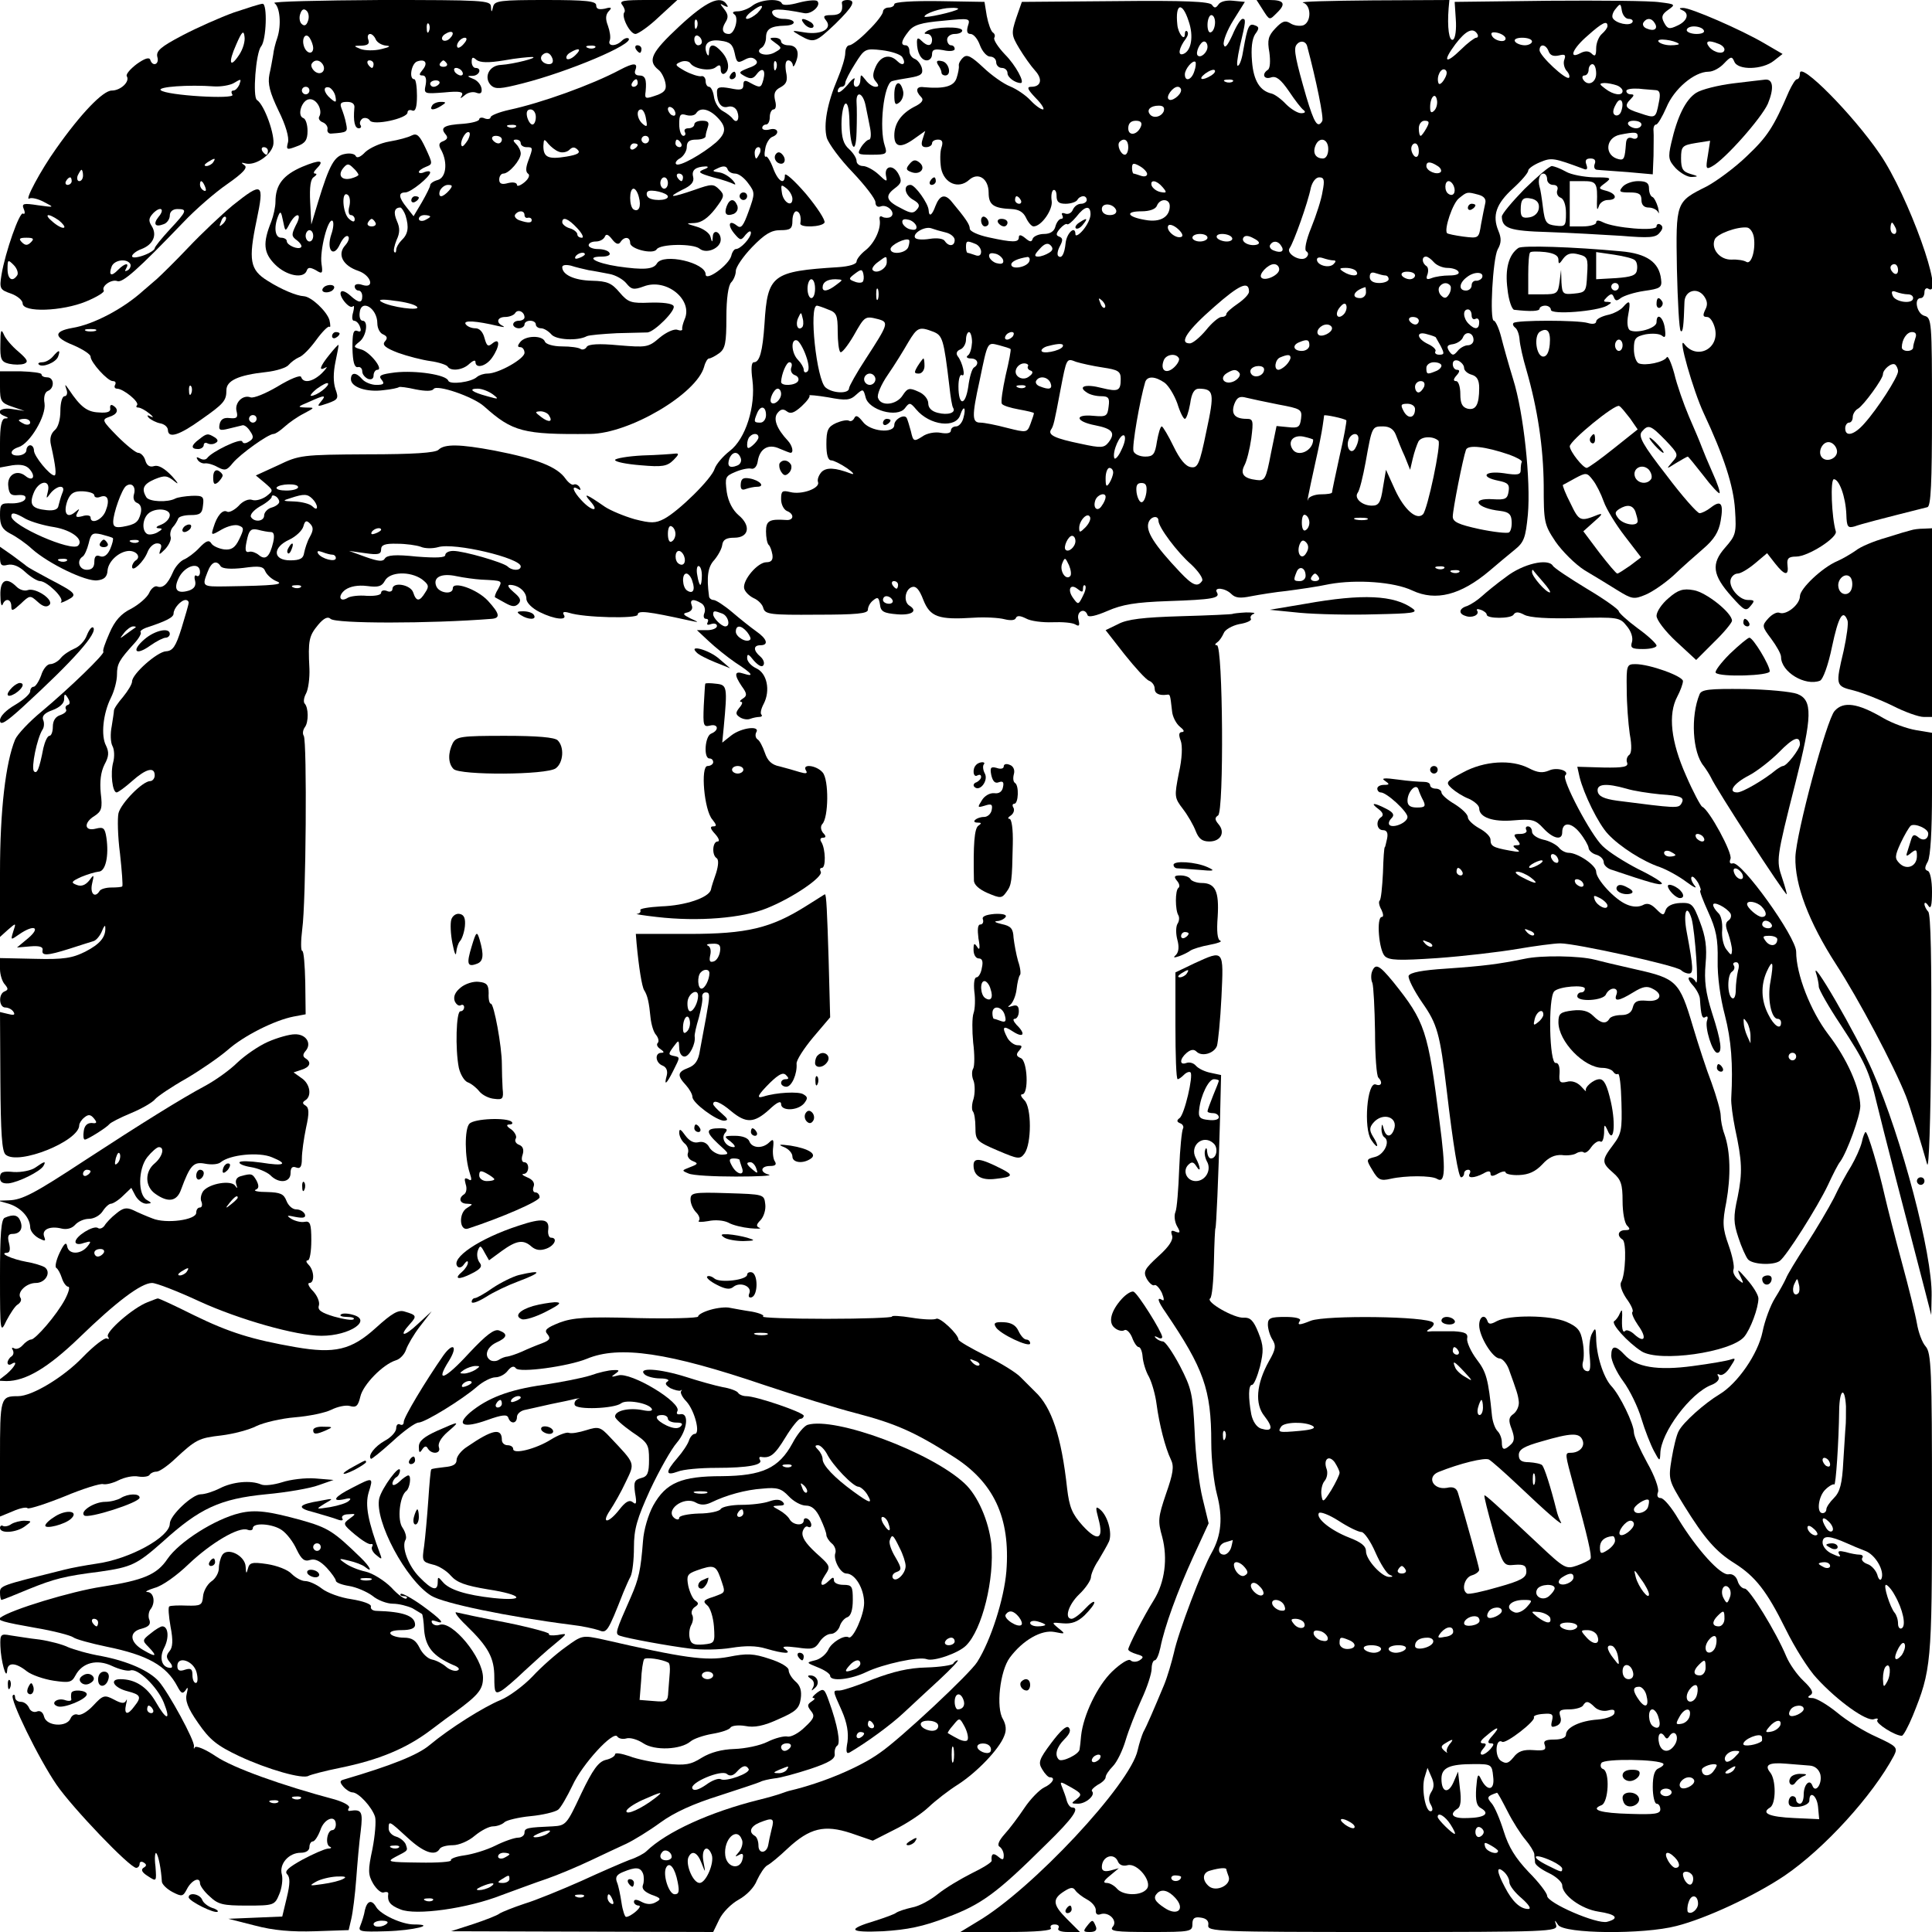 <?xml version="1.0" standalone="no"?>
<!DOCTYPE svg PUBLIC "-//W3C//DTD SVG 20010904//EN"
 "http://www.w3.org/TR/2001/REC-SVG-20010904/DTD/svg10.dtd">
<svg version="1.0" xmlns="http://www.w3.org/2000/svg"
 width="512pt" height="512pt" viewBox="0 0 512 512"
 preserveAspectRatio="xMidYMid meet">
<g transform="translate(0,512) scale(0.1,-0.1)"
fill="#000000" stroke="none">
<path d="M727 5112 c15 -10 19 -58 8 -92 -5 -14 -10 -34 -11 -45 -2 -11 -6
-35 -10 -52 -5 -25 1 -48 24 -96 19 -38 29 -72 25 -85 -5 -19 -3 -20 23 -10
23 8 29 17 29 41 0 17 -5 32 -11 34 -18 6 -4 49 16 50 19 2 36 -29 26 -46 -3
-5 1 -12 9 -15 8 -3 14 -11 13 -18 -2 -7 3 -13 10 -12 43 3 44 4 39 27 -2 12
-8 30 -12 40 -5 13 -2 17 15 17 14 0 21 -6 19 -17 -3 -34 1 -53 12 -53 5 0 8
4 4 9 -3 5 0 13 6 17 6 3 15 1 19 -5 8 -15 100 5 100 21 0 6 6 8 13 5 8 -3 12
9 12 39 0 24 -3 44 -7 44 -15 0 -8 41 7 47 22 8 30 -4 15 -22 -10 -12 -10 -15
0 -15 8 0 11 -9 8 -25 -5 -24 -4 -24 49 -20 41 4 52 2 47 -8 -6 -9 -4 -9 8 1
8 7 22 10 31 6 11 -4 15 0 13 12 -2 10 -11 21 -22 25 -17 7 -17 8 -1 8 18 1
25 21 7 21 -5 0 -10 7 -10 16 0 13 3 14 13 5 10 -7 31 -8 73 -1 32 6 66 9 74
9 21 -1 -49 -19 -82 -21 -32 -1 -47 -33 -27 -54 12 -11 25 -10 84 5 122 31
295 104 281 119 -4 3 -12 0 -18 -6 -16 -16 -39 -15 -32 1 3 8 0 25 -5 39 -7
18 -6 29 2 38 10 10 7 12 -10 7 -16 -3 -23 -1 -23 9 0 11 -26 14 -134 14 -120
0 -135 -2 -139 -17 -4 -17 -5 -17 -6 0 -1 16 -21 17 -293 17 -161 -1 -287 -4
-281 -8z m89 -48 c-4 -12 -10 -14 -17 -7 -5 5 -7 17 -3 27 4 12 10 14 17 7 5
-5 7 -17 3 -27z m321 -26 c-3 -8 -6 -5 -6 6 -1 11 2 17 5 13 3 -3 4 -12 1 -19z
m55 -20 c-6 -6 -15 -8 -19 -4 -4 4 -1 11 7 16 19 12 27 3 12 -12z m-362 -25
c0 -18 -17 -16 -24 3 -8 22 4 40 15 23 5 -8 9 -20 9 -26z m166 22 c4 -8 16
-15 28 -16 13 -1 8 -4 -13 -9 -19 -5 -44 -4 -55 0 -20 8 -20 9 3 9 16 1 21 5
17 16 -3 8 -1 15 5 15 5 0 12 -7 15 -15z m234 -10 c-7 -9 -15 -13 -17 -11 -7
7 7 26 19 26 6 0 6 -6 -2 -15z m347 -11 c-3 -3 -12 -4 -19 -1 -8 3 -5 6 6 6
11 1 17 -2 13 -5z m-52 -20 c-9 -9 -19 -13 -23 -10 -3 4 0 11 8 16 24 15 33
11 15 -6z m-61 -9 c3 -9 0 -15 -9 -15 -16 0 -27 14 -18 24 10 10 21 7 27 -9z
m-609 -15 c11 -17 -5 -32 -21 -19 -7 6 -11 15 -8 20 7 12 21 11 29 -1z m135 0
c0 -5 -2 -10 -4 -10 -3 0 -8 5 -11 10 -3 6 -1 10 4 10 6 0 11 -4 11 -10z m194
2 c3 -5 -1 -9 -9 -9 -8 0 -12 4 -9 9 3 4 7 8 9 8 2 0 6 -4 9 -8z m41 -22 c3
-5 2 -10 -4 -10 -5 0 -13 5 -16 10 -3 6 -2 10 4 10 5 0 13 -4 16 -10z m-61
-32 c-3 -4 -9 -8 -15 -8 -5 0 -9 4 -9 8 0 5 7 9 15 9 8 0 12 -4 9 -9z m-344
-18 c0 -5 -4 -10 -10 -10 -5 0 -10 5 -10 10 0 6 5 10 10 10 6 0 10 -4 10 -10z
m69 -16 c3 -16 1 -17 -13 -5 -19 16 -21 34 -3 29 6 -3 14 -13 16 -24z"/>
<path d="M1649 5107 c6 -8 8 -16 6 -19 -10 -10 14 -58 29 -58 7 0 36 20 62 45
l49 45 -79 0 c-64 0 -76 -2 -67 -13z"/>
<path d="M1800 5050 c-74 -69 -85 -91 -55 -115 7 -5 15 -20 18 -33 4 -18 0
-25 -19 -33 -34 -12 -36 -12 -33 9 3 32 -1 42 -17 42 -10 0 -14 6 -10 15 7 19
-5 19 -41 0 -75 -40 -209 -88 -293 -106 -27 -6 -50 -15 -50 -20 0 -4 -7 -6
-15 -3 -8 4 -15 2 -15 -2 0 -5 -19 -10 -42 -12 -51 -3 -62 -10 -48 -27 8 -9 6
-14 -5 -19 -12 -4 -14 -10 -5 -25 17 -33 12 -72 -10 -78 -11 -3 -20 -9 -20
-14 0 -4 -10 -24 -22 -45 l-22 -37 -18 23 c-22 27 -23 40 -4 40 15 0 66 42 66
53 0 4 -7 4 -15 1 -8 -4 -15 -3 -15 0 0 4 9 10 19 14 18 7 18 8 -1 49 -16 34
-23 41 -37 34 -9 -5 -35 -12 -59 -16 -24 -4 -52 -17 -64 -28 -12 -13 -22 -17
-25 -11 -2 6 -15 9 -29 6 -28 -5 -41 -29 -71 -127 l-18 -60 -3 59 c-2 41 1 62
10 67 7 5 9 9 3 9 -5 0 -4 5 3 12 24 24 11 26 -37 6 -51 -22 -71 -48 -71 -93
0 -13 -5 -36 -11 -52 -23 -57 -21 -83 10 -114 30 -30 76 -39 84 -16 3 9 9 9
24 1 17 -11 19 -9 15 17 -5 35 17 121 29 114 4 -3 3 -19 -3 -36 -14 -42 6 -64
23 -26 7 15 16 24 21 21 5 -3 2 -14 -7 -24 -22 -24 -7 -54 35 -68 34 -12 44
-48 10 -37 -11 4 -20 2 -20 -4 0 -6 5 -11 10 -11 6 0 10 -7 10 -15 0 -19 -9
-19 -32 2 -10 9 -21 14 -24 10 -9 -9 22 -48 31 -39 4 4 4 -3 1 -15 -4 -13 -3
-23 2 -23 6 0 13 -7 16 -16 4 -11 2 -15 -7 -11 -11 4 -13 -7 -13 -46 1 -36 5
-51 14 -50 6 2 12 -3 12 -11 0 -8 7 -16 15 -20 9 -3 15 0 15 9 0 8 5 15 10 15
18 0 -20 48 -43 54 -21 6 -21 7 -5 20 19 14 25 56 9 56 -6 0 -9 9 -8 20 3 40
47 14 47 -27 0 -13 7 -26 15 -29 11 -5 13 -10 5 -19 -8 -9 1 -17 35 -30 25 -9
64 -19 86 -22 22 -3 42 -10 45 -14 8 -14 41 -10 58 7 9 8 16 11 16 5 0 -19 28
-12 44 11 21 30 22 55 1 38 -12 -10 -15 -7 -21 14 -4 16 -13 26 -24 26 -11 0
-22 5 -26 11 -7 11 27 9 86 -5 14 -3 19 -4 13 0 -20 9 -15 24 6 24 11 0 23 5
26 10 7 12 25 4 25 -11 0 -5 -7 -9 -15 -9 -8 0 -15 -4 -15 -10 0 -5 7 -10 15
-10 8 0 15 5 15 10 0 6 7 10 15 10 8 0 15 -4 15 -10 0 -5 6 -10 14 -10 7 0 19
-7 27 -16 12 -15 70 -18 94 -5 6 3 42 6 80 8 39 1 75 2 81 2 19 2 76 59 69 70
-3 7 -30 10 -62 9 -50 -2 -58 0 -81 27 -21 25 -33 30 -73 31 -47 1 -79 16 -79
36 0 6 10 7 23 4 12 -4 33 -9 47 -12 14 -2 39 -7 55 -10 17 -3 37 -15 45 -25
13 -16 19 -18 46 -8 60 23 132 -36 108 -88 -4 -10 -7 -21 -6 -25 1 -4 -5 -5
-13 -2 -8 3 -29 -6 -47 -21 -30 -26 -35 -26 -109 -20 -52 5 -79 3 -84 -4 -3
-6 -11 -9 -16 -6 -5 4 -27 7 -50 7 -23 0 -43 6 -45 13 -7 17 -51 16 -65 -1 -8
-10 -8 -14 0 -14 6 0 11 -7 11 -15 0 -16 -69 -55 -98 -55 -10 0 -22 -4 -28 -9
-15 -14 -72 -21 -76 -10 -5 16 -86 28 -141 22 -38 -5 -45 -8 -36 -19 9 -11 6
-14 -14 -14 -13 0 -30 7 -37 15 -16 19 -30 19 -30 0 0 -21 42 -35 86 -29 21 2
39 6 41 8 2 2 23 -1 45 -6 26 -5 43 -5 47 1 8 13 105 -20 134 -46 75 -67 103
-75 281 -73 104 1 282 106 302 178 3 12 9 22 13 22 4 0 16 6 27 14 16 12 19
27 19 95 0 50 5 85 13 93 6 6 12 20 12 30 0 10 19 38 43 63 34 35 51 45 75 45
27 0 32 4 32 25 0 14 5 25 10 25 9 0 14 -14 11 -32 -2 -12 57 -10 64 2 3 6
-19 40 -49 76 -31 36 -56 58 -56 50 0 -28 -18 -17 -31 18 -7 19 -16 33 -19 31
-4 -3 -5 7 -2 21 2 14 11 28 18 31 22 8 16 26 -6 20 -11 -3 -20 -1 -20 4 0 5
5 9 10 9 6 0 10 9 10 20 0 11 5 20 10 20 6 0 8 10 4 24 -4 18 -1 27 15 35 16
9 19 18 14 41 -3 19 -1 30 6 30 6 0 11 -6 12 -12 0 -7 4 -4 8 7 11 27 3 45
-20 45 -10 0 -19 5 -19 10 0 6 -8 10 -17 10 -15 0 -15 -2 2 -14 18 -13 18 -14
-4 -26 -24 -12 -54 1 -32 14 6 4 11 16 11 26 0 23 12 31 50 32 34 1 30 18 -5
18 -12 0 -25 6 -28 14 -6 14 19 14 85 1 19 -3 45 21 34 32 -4 4 -26 2 -49 -4
-25 -7 -43 -8 -45 -2 -6 14 -56 11 -78 -6 -10 -8 -28 -15 -39 -15 -12 0 -16
-3 -9 -8 13 -8 1 -52 -14 -52 -17 0 -21 12 -10 30 9 14 8 22 -3 36 -12 15 -12
16 0 9 10 -5 12 -4 7 3 -16 26 -54 9 -126 -58z m207 35 c-9 -8 -21 -15 -27
-15 -7 0 -2 9 11 19 28 22 39 20 16 -4z m-160 -37 c-3 -8 -6 -5 -6 6 -1 11 2
17 5 13 3 -3 4 -12 1 -19z m13 -39 c0 -5 -4 -9 -10 -9 -5 0 -10 7 -10 16 0 8
5 12 10 9 6 -3 10 -10 10 -16z m87 -30 c5 -25 8 -27 25 -18 14 8 23 8 31 0 7
-7 2 -14 -19 -21 -27 -11 -28 -12 -10 -22 15 -8 22 -7 31 5 15 20 25 13 18
-14 -6 -22 -8 -23 -34 -9 -15 9 -19 7 -19 -5 0 -13 -7 -15 -35 -9 -28 5 -35 3
-35 -9 0 -29 11 -45 29 -40 11 3 21 -2 25 -13 7 -19 -1 -33 -12 -19 -4 6 -16
15 -27 21 -11 6 -21 23 -23 38 -2 14 -8 26 -13 26 -5 0 -9 7 -9 15 0 9 -6 15
-12 13 -7 -1 -26 5 -43 14 -26 15 -28 17 -11 24 10 4 21 2 25 -3 10 -16 54
-23 68 -11 10 8 13 6 13 -6 0 -10 5 -14 10 -11 15 9 12 36 -7 57 -20 23 -33
23 -34 1 0 -11 -2 -13 -6 -5 -10 25 4 39 37 34 25 -3 32 -10 37 -33z m110 -41
c-3 -8 -6 -5 -6 6 -1 11 2 17 5 13 3 -3 4 -12 1 -19z m-367 -38 c0 -5 -5 -10
-11 -10 -5 0 -7 5 -4 10 3 6 8 10 11 10 2 0 4 -4 4 -10z m100 -81 c0 -6 -4 -7
-10 -4 -5 3 -10 11 -10 16 0 6 5 7 10 4 6 -3 10 -11 10 -16z m-370 -9 c0 -11
-4 -20 -9 -20 -5 0 -11 9 -14 20 -3 13 0 20 9 20 8 0 14 -9 14 -20z m292 -5
c4 -20 3 -23 -8 -14 -16 13 -19 39 -5 39 5 0 11 -11 13 -25z m188 5 c26 -26
25 -42 -2 -67 -36 -31 -98 -66 -106 -58 -4 3 1 11 11 16 9 6 17 19 17 29 0 15
7 20 25 20 14 0 25 4 25 9 0 5 3 16 6 25 4 12 0 16 -15 16 -12 0 -21 -4 -21
-10 0 -5 -7 -10 -16 -10 -8 0 -12 -4 -9 -10 3 -5 1 -10 -4 -10 -6 0 -11 14
-11 31 0 25 3 29 19 24 11 -3 22 -1 26 5 10 16 33 12 55 -10z m-533 -26 c-3
-3 -12 -4 -19 -1 -8 3 -5 6 6 6 11 1 17 -2 13 -5z m-127 -35 c-7 -11 -14 -19
-16 -16 -7 7 7 37 17 37 6 0 5 -9 -1 -21z m90 1 c0 -5 -4 -10 -9 -10 -6 0 -13
5 -16 10 -3 6 1 10 9 10 9 0 16 -4 16 -10z m390 0 c0 -5 -4 -10 -10 -10 -5 0
-10 5 -10 10 0 6 5 10 10 10 6 0 10 -4 10 -10z m-340 -10 c0 -5 7 -10 15 -10
18 0 18 -1 5 -36 -7 -19 -7 -29 -1 -34 6 -3 3 -13 -9 -23 -11 -9 -20 -12 -20
-7 0 6 -10 8 -23 5 -17 -5 -24 -2 -24 9 0 9 5 16 11 16 15 0 46 36 46 53 0 7
-5 18 -12 25 -9 9 -9 12 0 12 7 0 12 -4 12 -10z m101 -22 c9 -4 22 -1 28 5 8
8 14 8 22 0 8 -8 0 -13 -30 -18 -48 -8 -61 -2 -61 28 1 19 2 20 13 6 7 -8 19
-18 28 -21z m324 22 c3 -5 1 -10 -4 -10 -6 0 -11 5 -11 10 0 6 2 10 4 10 3 0
8 -4 11 -10z m-115 -4 c0 -3 -4 -8 -10 -11 -5 -3 -10 -1 -10 4 0 6 5 11 10 11
6 0 10 -2 10 -4z m324 -21 c-4 -8 -8 -15 -10 -15 -2 0 -4 7 -4 15 0 8 4 15 10
15 5 0 7 -7 4 -15z m-1064 -58 c0 -3 -9 -7 -20 -10 -25 -6 -36 9 -20 28 10 12
14 12 26 0 8 -7 14 -16 14 -18z m915 14 c-17 -7 -13 -10 25 -21 25 -6 50 -15
55 -18 6 -3 4 2 -3 10 -8 9 -23 19 -35 21 -21 3 -21 4 -3 12 13 6 21 5 24 -3
2 -7 11 -12 20 -12 10 0 25 -12 35 -26 18 -24 18 -27 1 -74 -14 -39 -20 -47
-31 -38 -21 17 -26 2 -7 -21 16 -19 18 -19 30 -3 8 9 14 12 14 5 0 -13 -27
-43 -40 -43 -4 0 -10 -8 -12 -18 -7 -25 -68 -69 -68 -49 0 31 -112 57 -129 29
-9 -16 -35 -18 -104 -8 -59 9 -88 26 -42 26 15 0 24 4 20 10 -3 6 -17 10 -31
10 -13 0 -24 5 -24 10 0 6 9 10 19 10 11 0 21 6 24 13 3 8 9 6 19 -7 10 -13
17 -15 22 -8 10 16 26 15 26 -2 0 -16 61 -31 70 -17 9 15 97 16 114 2 18 -15
56 1 56 24 0 21 -20 29 -21 8 -1 -16 -2 -17 -6 -1 -2 10 -19 22 -36 27 -30 9
-31 9 -6 10 18 1 35 13 54 37 25 33 26 37 11 52 -15 15 -20 15 -65 -1 -61 -21
-76 -22 -33 0 24 11 32 21 29 34 -5 18 6 27 33 28 9 0 7 -4 -5 -8z m-55 -21
c0 -5 -2 -10 -4 -10 -3 0 -8 5 -11 10 -3 6 -1 10 4 10 6 0 11 -4 11 -10z m-40
-15 c0 -8 -4 -15 -10 -15 -5 0 -10 7 -10 15 0 8 5 15 10 15 6 0 10 -7 10 -15z
m-580 -20 c-7 -8 -16 -15 -21 -15 -5 0 -6 7 -3 15 4 8 13 15 21 15 13 0 13 -3
3 -15z m910 -22 c0 -24 -25 -9 -28 17 -3 21 -2 22 12 11 9 -7 16 -20 16 -28z
m-407 5 c7 -25 0 -41 -14 -33 -12 8 -12 55 0 55 5 0 11 -10 14 -22z m77 1 c0
-12 -47 -12 -54 0 -3 4 -3 10 0 13 7 8 54 -3 54 -13z m-844 -25 c-4 -14 -2
-24 4 -24 5 0 10 -5 10 -11 0 -8 -5 -8 -15 1 -17 14 -21 75 -4 64 6 -3 8 -17
5 -30z m149 -26 c9 -30 7 -48 -11 -65 -8 -8 -14 -19 -14 -25 0 -6 -2 -9 -5 -6
-3 3 0 17 6 32 9 19 9 32 1 50 -10 23 -7 36 9 36 3 0 10 -10 14 -22z m-307
-20 c18 32 34 27 16 -5 -12 -25 -12 -29 3 -40 9 -7 14 -15 11 -18 -7 -8 -38 5
-38 16 0 5 -7 9 -15 9 -16 0 -20 27 -8 57 6 15 8 13 13 -12 6 -30 6 -30 18 -7z
m622 22 c0 -5 4 -9 9 -7 5 1 9 -1 10 -5 1 -9 -8 -10 -32 -2 -9 3 -15 10 -12
15 8 12 25 12 25 -1z m-250 -4 c0 -2 -7 -6 -15 -10 -8 -3 -15 -1 -15 4 0 6 7
10 15 10 8 0 15 -2 15 -4z m-145 -16 c3 -5 -1 -10 -10 -10 -9 0 -13 5 -10 10
3 6 8 10 10 10 2 0 7 -4 10 -10z m535 -15 c13 -14 18 -25 12 -25 -7 0 -12 4
-12 9 0 5 -9 13 -20 16 -11 3 -20 11 -20 16 0 16 16 10 40 -16z m-700 -20 c0
-8 -4 -15 -10 -15 -5 0 -10 7 -10 15 0 8 5 15 10 15 6 0 10 -7 10 -15z m720
-49 c0 -2 -7 -7 -16 -10 -8 -3 -12 -2 -9 4 6 10 25 14 25 6z m-445 -139 c12
-12 -71 -1 -94 13 -11 6 1 8 34 3 28 -3 55 -10 60 -16z m201 -232 c17 -13 16
-14 -15 -5 -41 11 -51 20 -25 20 11 0 29 -7 40 -15z m149 -56 c11 -17 0 -20
-21 -4 -17 13 -17 14 -2 15 9 0 20 -5 23 -11z"/>
<path d="M1935 4920 c-3 -5 -1 -10 4 -10 6 0 11 5 11 10 0 6 -2 10 -4 10 -3 0
-8 -4 -11 -10z"/>
<path d="M1960 4600 c0 -5 5 -10 10 -10 6 0 10 5 10 10 0 6 -4 10 -10 10 -5 0
-10 -4 -10 -10z"/>
<path d="M1926 4574 c-8 -21 -1 -28 18 -21 9 4 13 13 10 22 -8 20 -20 19 -28
-1z"/>
<path d="M2231 5113 c4 -24 -4 -33 -27 -33 -21 0 -24 -3 -15 -14 18 -22 -12
-39 -56 -32 -37 6 -37 6 -13 -8 37 -21 41 -19 93 30 49 48 57 64 32 64 -8 0
-14 -3 -14 -7z"/>
<path d="M2370 5109 c0 -5 -7 -9 -15 -9 -8 0 -15 -5 -15 -11 0 -6 -17 -29 -39
-50 -21 -22 -44 -39 -50 -39 -6 0 -11 -9 -11 -21 0 -11 -9 -41 -20 -67 -28
-66 -38 -122 -29 -157 5 -16 36 -58 69 -92 33 -35 60 -70 60 -79 0 -10 6 -14
14 -11 18 7 42 -18 26 -28 -5 -3 -15 -3 -21 0 -6 4 -9 1 -8 -6 5 -24 -13 -63
-37 -82 -13 -10 -24 -24 -24 -30 0 -7 -19 -13 -48 -15 -176 -11 -188 -20 -196
-150 -5 -74 -13 -102 -28 -102 -7 0 -8 -17 -4 -47 9 -70 -18 -156 -60 -188
-18 -14 -36 -35 -40 -47 -8 -27 -96 -113 -134 -133 -23 -12 -35 -12 -78 -1
-28 8 -64 23 -79 33 -49 34 -59 38 -39 15 26 -29 5 -28 -22 1 -24 25 -29 43
-10 31 7 -4 8 -3 4 5 -4 6 -11 9 -15 7 -4 -3 -14 4 -22 15 -22 32 -76 53 -189
75 -91 17 -132 18 -148 2 -8 -8 -67 -12 -189 -12 -173 -1 -180 -2 -236 -29
l-59 -27 24 -20 c23 -20 23 -20 4 -35 -11 -8 -28 -13 -37 -10 -10 4 -26 -3
-37 -16 -11 -11 -25 -18 -30 -15 -12 7 -27 -11 -36 -41 -7 -22 -7 -23 22 -6
16 9 36 14 45 10 14 -5 14 -9 1 -36 -11 -23 -21 -29 -40 -27 -14 2 -30 9 -34
16 -6 10 -14 7 -32 -12 -12 -13 -31 -27 -41 -31 -9 -4 -23 -19 -29 -34 -14
-32 -27 -43 -42 -37 -6 2 -16 -6 -21 -18 -6 -12 -27 -30 -47 -41 -27 -13 -44
-32 -58 -65 -11 -25 -19 -47 -16 -49 5 -5 -89 -96 -163 -158 -33 -27 -65 -61
-71 -75 -25 -61 -40 -187 -40 -352 l0 -171 21 19 c22 19 22 19 14 -5 -7 -23
-7 -23 16 -7 39 27 58 19 24 -10 l-30 -25 35 3 c24 2 34 -1 33 -9 -4 -17 12
-16 72 3 28 9 56 18 63 20 7 2 17 14 22 26 5 13 9 18 9 11 2 -26 -14 -45 -53
-65 -34 -17 -57 -21 -133 -19 l-93 2 0 -29 c0 -15 6 -34 13 -41 9 -11 9 -14 0
-18 -18 -6 -16 -43 1 -43 8 0 18 -5 22 -12 5 -8 0 -9 -15 -5 l-21 5 1 -184 c1
-136 4 -186 14 -194 34 -29 195 36 195 78 0 5 6 15 14 21 10 8 16 8 25 -3 9
-11 8 -14 -6 -12 -12 0 -19 -7 -21 -21 -2 -13 -1 -23 3 -23 7 0 58 32 65 41 3
4 28 17 57 29 29 12 58 29 64 37 7 8 44 33 83 55 39 23 88 57 110 76 42 37
123 78 174 88 l32 6 -1 84 c-1 46 -4 84 -8 84 -4 0 -4 26 0 58 10 70 13 498 4
512 -4 6 -2 16 3 23 10 13 10 52 -1 63 -3 4 -2 15 4 26 6 11 10 41 9 66 -4 75
-1 87 23 116 15 18 26 23 33 16 13 -13 263 -13 427 0 24 2 21 14 -10 48 -29
31 -93 53 -93 33 0 -18 -37 -13 -44 6 -9 23 13 35 54 26 19 -4 49 -8 65 -9 58
-3 57 -2 45 -25 -7 -11 -10 -21 -8 -22 2 -1 14 -8 27 -15 18 -10 26 -11 35 -2
8 9 5 16 -13 31 -13 11 -18 19 -10 19 23 0 44 -18 44 -37 0 -10 15 -25 35 -35
40 -20 75 -23 64 -7 -4 7 0 9 14 5 39 -13 182 -16 182 -5 0 12 26 9 135 -15
29 -6 29 -6 5 5 -20 10 -22 13 -8 16 10 3 15 10 11 19 -6 16 5 18 26 5 8 -5
11 -16 8 -25 -4 -9 -2 -16 4 -16 6 0 7 -4 4 -10 -3 -6 1 -7 9 -4 9 3 16 1 16
-5 0 -6 -12 -11 -26 -11 l-27 0 31 -29 c17 -16 49 -42 71 -57 45 -29 52 -39
21 -29 -24 8 -25 -3 -4 -34 14 -19 14 -25 3 -32 -8 -5 -10 -9 -5 -9 5 0 3 -7
-5 -16 -10 -13 -10 -17 2 -25 8 -5 20 -7 27 -4 8 3 19 5 24 5 6 0 9 3 6 6 -4
3 -1 16 6 29 18 35 9 81 -20 94 -13 6 -24 18 -24 27 0 13 4 11 18 -7 12 -13
21 -18 25 -12 4 6 0 16 -8 23 -19 16 -19 30 0 30 23 0 18 17 -11 37 -14 10
-43 33 -64 51 -20 17 -43 32 -49 32 -6 0 -12 5 -12 10 -7 52 -3 78 14 96 10
12 20 30 21 40 2 14 11 19 32 19 39 0 45 32 11 60 -15 13 -27 35 -31 61 -5 39
-4 42 22 53 16 7 35 11 43 9 8 -2 15 6 17 19 5 34 28 48 58 34 14 -6 27 -11
29 -11 9 0 5 19 -7 32 -30 32 -40 59 -27 74 8 10 15 11 24 4 10 -8 20 -4 39
13 14 13 24 26 21 29 -3 2 20 0 50 -5 47 -9 58 -8 74 7 18 16 19 16 25 -7 8
-34 84 -55 104 -29 12 16 14 16 30 -3 36 -43 106 -51 117 -14 9 27 16 19 8 -9
-3 -12 -12 -22 -19 -22 -8 0 -14 -5 -14 -11 0 -7 -11 -9 -27 -6 -15 3 -37 -1
-49 -10 -22 -14 -24 -13 -30 14 -4 15 -9 31 -11 35 -6 12 -33 -3 -33 -18 0
-24 -65 -18 -84 9 -12 15 -18 18 -22 9 -3 -6 -9 -10 -14 -7 -5 3 -20 0 -34 -6
-22 -10 -26 -19 -26 -56 0 -28 4 -43 13 -43 6 0 26 -10 42 -21 17 -12 21 -18
10 -14 -42 16 -65 17 -78 4 -7 -8 -12 -20 -9 -27 5 -16 -43 -34 -74 -26 -21 5
-24 3 -24 -19 0 -14 7 -27 15 -31 21 -8 19 -26 -2 -24 -44 3 -53 -2 -53 -30 0
-16 3 -32 7 -36 4 -3 8 -15 10 -26 2 -14 -3 -20 -16 -20 -23 0 -63 -47 -59
-69 2 -9 13 -20 25 -26 12 -5 24 -17 26 -27 5 -16 19 -18 141 -17 106 0 136 3
136 13 0 8 6 19 14 25 12 10 15 8 18 -11 2 -19 10 -23 46 -26 39 -3 55 9 32
23 -16 10 -12 42 6 49 11 4 20 -5 31 -34 18 -45 40 -53 133 -47 30 2 67 0 82
-4 16 -4 28 -3 30 3 3 7 11 7 27 -1 12 -7 44 -11 70 -10 26 1 53 -1 61 -6 10
-6 12 -3 8 13 -6 22 17 33 24 12 2 -7 23 -2 53 11 39 17 74 23 160 26 120 4
139 8 130 23 -9 15 22 12 38 -4 11 -11 24 -12 53 -6 21 4 64 11 94 14 30 4 81
11 113 18 72 13 172 6 220 -17 62 -29 128 -12 204 52 21 18 51 43 67 56 25 20
29 32 35 93 8 90 -11 270 -39 359 -12 39 -26 89 -32 113 -6 23 -15 42 -19 42
-12 0 -3 164 10 189 10 17 10 30 2 49 -17 41 -6 72 39 113 22 20 40 41 40 47
0 5 14 15 31 22 31 13 36 12 117 -18 8 -3 10 1 6 12 -4 11 -1 16 11 16 11 0
15 -5 11 -15 -3 -8 0 -15 7 -15 7 -1 42 -3 80 -6 l67 -6 2 49 c0 26 1 56 0 66
-1 9 2 17 7 17 4 0 16 20 27 45 20 49 74 95 112 95 12 0 30 10 41 22 18 19 21
19 27 5 9 -24 75 -22 105 2 l23 18 -48 28 c-61 36 -197 95 -216 94 -10 0 -11
-2 -2 -6 20 -8 14 -29 -13 -41 -21 -10 -26 -9 -35 8 -8 15 -6 22 11 34 20 14
19 15 -22 20 -24 4 -156 5 -294 4 l-250 -3 3 -46 c2 -26 -1 -50 -7 -54 -11 -6
-16 33 -12 83 l2 22 -203 -1 c-112 -1 -195 -3 -185 -6 22 -6 23 -51 1 -60 -9
-3 -25 -1 -34 5 -14 9 -22 6 -40 -13 -19 -20 -22 -31 -16 -64 3 -23 2 -42 -4
-46 -17 -11 -11 -27 9 -20 13 4 25 -5 47 -37 16 -24 33 -46 39 -50 6 -5 3 -8
-7 -8 -9 0 -27 11 -40 24 -13 14 -30 26 -38 28 -31 7 -48 34 -52 85 -3 35 0
59 8 72 12 16 11 20 -1 24 -15 6 -19 -3 -30 -65 -3 -21 -9 -40 -14 -42 -5 -3
-2 20 5 52 16 67 16 72 7 72 -5 0 -17 -19 -27 -43 -13 -28 -20 -37 -23 -25 -2
9 9 38 26 65 l30 48 -31 3 c-18 2 -34 -2 -39 -10 -7 -10 -11 -10 -17 -1 -6 9
-71 12 -256 10 l-248 -2 -15 -43 c-13 -40 -13 -45 8 -80 12 -20 31 -47 42 -59
21 -23 16 -43 -10 -43 -13 0 -10 -7 12 -30 16 -16 24 -30 19 -30 -6 0 -21 11
-33 24 -13 14 -37 30 -54 37 -18 7 -50 30 -71 50 -31 29 -43 36 -53 27 -7 -6
-13 -16 -12 -22 1 -6 -2 -21 -6 -33 -7 -22 -33 -29 -87 -24 -20 3 -23 -10 -7
-26 8 -8 3 -16 -20 -27 -33 -18 -51 -43 -51 -75 0 -31 17 -34 51 -10 l31 22
-7 -22 c-5 -15 -2 -21 9 -21 9 0 16 5 16 10 0 6 7 10 16 10 11 0 14 -6 9 -21
-4 -11 -4 -36 -1 -55 8 -40 46 -56 74 -31 24 22 52 4 52 -34 0 -32 13 -41 61
-43 19 -1 31 -8 38 -23 6 -13 15 -23 20 -23 21 0 52 45 48 68 -2 12 0 25 4 28
5 3 9 -4 9 -15 0 -16 6 -21 24 -21 14 0 28 5 31 10 3 6 10 10 16 10 5 0 9 -4
9 -10 0 -5 -7 -10 -15 -10 -9 0 -18 -7 -22 -16 -3 -8 -12 -13 -20 -10 -8 3
-11 1 -8 -4 3 -6 2 -10 -3 -10 -5 0 -12 -9 -15 -20 -3 -13 -14 -20 -30 -20
-14 0 -27 -6 -30 -12 -3 -10 -7 -10 -20 1 -11 9 -17 10 -17 2 0 -14 -16 -14
-80 0 -28 6 -50 16 -50 23 0 11 -10 26 -50 74 -17 19 -30 14 -41 -14 -9 -25
-17 -30 -18 -11 -1 18 -36 67 -48 67 -21 0 -15 -28 8 -40 15 -9 18 -15 9 -25
-9 -11 -16 -11 -40 2 -41 20 -46 33 -20 53 19 14 21 20 11 39 -14 26 -38 22
-33 -5 4 -17 2 -17 -20 4 -13 12 -32 22 -41 22 -9 0 -17 6 -17 13 0 8 -9 22
-20 32 -15 13 -20 31 -20 66 0 26 5 51 10 54 6 4 10 -13 11 -42 1 -74 17 -101
19 -33 1 30 1 65 0 78 -2 33 17 27 24 -8 3 -16 9 -43 12 -60 3 -16 2 -30 -3
-30 -4 0 -14 -9 -21 -20 -11 -19 -10 -20 29 -20 38 0 41 2 34 23 -16 46 -3
165 19 172 6 2 27 6 47 9 30 5 36 10 32 26 -3 10 -11 21 -19 24 -8 3 -14 12
-14 21 0 8 -4 15 -10 15 -14 0 -12 12 8 37 13 17 33 23 91 28 71 7 73 7 66
-14 -4 -14 -2 -21 7 -21 8 0 19 -13 25 -30 6 -16 18 -30 27 -30 9 0 16 -7 16
-15 0 -8 7 -15 15 -15 8 0 15 -6 15 -14 0 -11 20 -26 35 -26 12 0 -13 47 -42
76 -18 19 -31 39 -28 44 3 5 1 11 -4 14 -5 4 -12 23 -16 44 l-6 37 -119 2
c-70 1 -120 -2 -120 -8z m1946 -39 c8 0 13 -4 10 -9 -7 -11 -44 -3 -52 11 -3
5 0 16 8 25 12 15 13 14 16 -5 2 -12 10 -22 18 -22z m-1777 26 c-7 -7 -89 -25
-89 -20 0 8 44 23 69 23 13 1 22 -1 20 -3z m611 -32 c14 -40 7 -79 -14 -87
-16 -6 -12 16 7 41 5 7 7 15 3 19 -3 3 -6 0 -6 -7 0 -21 -18 1 -20 25 -6 56
13 62 30 9z m70 -3 c0 -11 -4 -23 -10 -26 -6 -4 -10 5 -10 19 0 14 5 26 10 26
6 0 10 -9 10 -19z m1165 -2 c10 -15 -1 -23 -20 -15 -9 3 -13 10 -10 16 8 13
22 13 30 -1z m-125 -8 c0 -5 -7 -14 -15 -21 -8 -7 -15 -24 -15 -38 0 -20 -3
-23 -12 -14 -7 7 -17 8 -30 1 -32 -17 -21 12 20 47 38 34 52 41 52 25z m255
-11 c4 -6 -5 -10 -19 -10 -14 0 -26 5 -26 10 0 6 9 10 19 10 11 0 23 -4 26
-10z m-600 -10 c3 -5 2 -10 -3 -10 -4 0 -23 -14 -40 -31 -42 -41 -50 -33 -15
14 28 37 47 45 58 27z m75 -12 c0 -13 -32 -6 -37 9 -3 7 3 9 16 6 12 -3 21
-10 21 -15z m70 -8 c0 -5 -9 -10 -19 -10 -11 0 -23 5 -26 10 -4 6 5 10 19 10
14 0 26 -4 26 -10z m389 -6 c2 -2 -7 -4 -22 -4 -14 0 -29 5 -32 10 -6 10 42 4
54 -6z m-1249 -8 c0 -15 -18 -31 -26 -23 -7 7 7 37 17 37 5 0 9 -6 9 -14z
m264 2 c24 -90 45 -192 40 -199 -12 -20 -21 -6 -42 64 -28 97 -34 126 -27 137
9 14 25 12 29 -2z m1090 6 c9 -3 16 -10 16 -15 0 -14 -26 -10 -40 6 -13 16 -3
20 24 9z m-450 -20 c4 -11 13 -14 27 -11 16 4 19 2 15 -10 -4 -9 -1 -22 5 -30
7 -7 10 -16 7 -19 -8 -7 -78 58 -78 73 0 18 17 16 24 -3z m-1713 -15 c11 -18
2 -26 -13 -11 -20 20 -44 14 -57 -14 -9 -20 -9 -30 0 -40 9 -11 8 -14 -1 -14
-7 0 -19 8 -26 18 -13 16 -13 16 -14 0 0 -10 -5 -18 -11 -18 -6 0 -8 8 -5 18
4 9 -5 4 -18 -13 -14 -16 -25 -24 -26 -17 0 6 5 12 10 12 6 0 10 5 10 10 0 6
12 29 26 51 25 40 27 41 71 36 25 -3 49 -11 54 -18z m774 -38 c-7 -23 -25 -29
-25 -8 0 14 21 39 28 33 2 -3 1 -14 -3 -25z m1065 -6 c0 -25 -23 -35 -35 -15
-3 6 -1 10 4 10 6 0 11 7 11 15 0 8 5 15 10 15 6 0 10 -11 10 -25z m-1020 -5
c-24 -15 -37 -11 -16 5 11 8 22 12 25 9 3 -3 -1 -9 -9 -14z m617 -11 c-6 -10
-13 -15 -15 -9 -6 17 7 42 18 35 6 -4 5 -13 -3 -26z m-560 -5 c-3 -3 -12 -4
-19 -1 -8 3 -5 6 6 6 11 1 17 -2 13 -5z m1017 -10 c9 -3 16 -10 16 -15 0 -14
-24 -11 -46 6 -16 12 -17 14 -2 15 9 0 23 -3 32 -6z m-1154 -13 c0 -13 -26
-32 -33 -24 -8 7 11 33 24 33 5 0 9 -4 9 -9z m1259 0 c10 -1 12 -10 7 -33 -8
-42 -9 -42 -50 -28 -39 12 -43 19 -24 38 9 9 9 12 0 12 -7 0 -12 4 -12 9 0 5
15 7 33 6 17 -2 38 -3 46 -4z m-588 -54 c-8 -8 -11 -5 -11 9 0 27 14 41 18 19
2 -9 -1 -22 -7 -28z m495 -3 c-3 -8 -10 -12 -16 -9 -7 4 -6 14 2 28 12 24 24
8 14 -19z m-1212 1 c-7 -16 -30 -20 -38 -6 -7 11 4 21 25 21 12 0 16 -5 13
-15z m-60 -39 c-9 -24 -34 -28 -34 -6 0 13 7 20 20 20 13 0 17 -5 14 -14z
m756 -6 c-6 -11 -13 -20 -15 -20 -3 0 -5 9 -5 20 0 11 7 20 15 20 13 0 14 -4
5 -20z m570 10 c0 -5 -6 -10 -14 -10 -8 0 -18 5 -21 10 -3 6 3 10 14 10 12 0
21 -4 21 -10z m-10 -31 c0 -6 -7 -9 -15 -5 -10 3 -15 -1 -16 -14 -3 -40 -5
-45 -19 -42 -39 9 -36 57 3 65 40 8 47 7 47 -4z m-1350 -29 c0 -11 -4 -20 -9
-20 -11 0 -22 26 -14 34 12 12 23 5 23 -14z m530 -5 c0 -15 -6 -25 -14 -25
-19 0 -28 14 -20 34 10 25 34 19 34 -9z m240 -6 c0 -11 -4 -17 -10 -14 -5 3
-10 13 -10 21 0 8 5 14 10 14 6 0 10 -9 10 -21z m-720 -60 c0 -6 -7 -8 -16 -5
-9 3 -18 6 -20 6 -2 0 -4 7 -4 15 0 13 4 14 20 5 11 -6 20 -16 20 -21z m770
21 c8 -5 11 -12 8 -16 -10 -9 -38 3 -38 16 0 12 10 13 30 0z m-305 -67 c-3
-21 -17 -64 -30 -96 -14 -34 -19 -60 -13 -63 6 -4 6 -10 0 -16 -14 -14 -56 10
-44 25 10 14 48 119 56 160 4 15 13 27 22 27 13 0 15 -7 9 -37z m-424 11 c12
-14 11 -16 -5 -13 -11 2 -21 10 -24 17 -5 17 13 15 29 -4z m772 2 c6 -16 -2
-28 -14 -20 -12 7 -11 34 0 34 5 0 11 -6 14 -14z m65 -22 c15 -4 21 -12 18
-23 -2 -9 -7 -33 -11 -55 -6 -38 -6 -38 -47 -33 -22 3 -41 7 -43 9 -9 9 15 81
32 93 21 17 21 17 51 9z m-1213 -14 c3 -5 1 -10 -4 -10 -6 0 -11 5 -11 10 0 6
2 10 4 10 3 0 8 -4 11 -10z m395 -16 c0 -29 -25 -44 -64 -37 -49 8 -56 23 -11
23 22 0 38 6 41 15 8 20 34 19 34 -1z m-142 -11 c2 -8 -5 -13 -17 -13 -12 0
-21 6 -21 16 0 18 31 15 38 -3z m-68 -11 c0 -11 -9 -29 -20 -42 -11 -13 -20
-17 -20 -11 0 25 -23 4 -26 -23 -3 -30 -11 -43 -20 -34 -3 4 -1 15 5 26 8 15
8 21 -2 25 -9 3 -9 8 2 21 8 9 16 14 19 12 2 -3 13 6 24 19 23 30 38 32 38 7z
m-462 -30 c3 -9 -2 -13 -14 -10 -9 1 -19 9 -22 16 -3 9 2 13 14 10 9 -1 19 -9
22 -16z m702 -30 c-15 -5 -41 18 -34 30 3 5 15 1 26 -9 11 -10 15 -19 8 -21z
m-624 12 c13 -3 24 -12 24 -20 0 -17 -16 -18 -26 -3 -4 7 -21 9 -40 6 -19 -3
-36 -2 -39 3 -7 12 26 31 43 25 8 -3 25 -8 38 -11z m694 -14 c0 -5 -9 -10 -20
-10 -11 0 -20 5 -20 10 0 6 9 10 20 10 11 0 20 -4 20 -10z m65 0 c3 -5 -3 -10
-14 -10 -11 0 -23 5 -26 10 -3 6 3 10 14 10 11 0 23 -4 26 -10z m67 -18 c-19
-6 -44 6 -37 18 4 7 14 6 28 -2 14 -7 17 -13 9 -16z m-925 -7 c-7 -17 -47 -21
-47 -5 0 11 41 31 49 24 2 -2 1 -10 -2 -19z m177 9 c9 -3 16 -13 16 -21 0 -10
-6 -13 -16 -9 -9 3 -18 6 -20 6 -2 0 -4 7 -4 15 0 17 2 18 24 9z m196 -24 c-8
-5 -21 -10 -29 -10 -11 0 -10 5 4 20 13 15 22 17 29 10 8 -8 6 -14 -4 -20z
m615 19 c10 -14 1 -21 -19 -13 -9 3 -13 10 -10 15 7 12 21 11 29 -2z m-737
-37 c3 -9 -2 -13 -14 -10 -9 1 -19 9 -22 16 -3 9 2 13 14 10 9 -1 19 -9 22
-16z m-308 -7 c0 -17 -27 -32 -37 -21 -4 3 2 13 13 21 24 18 24 18 24 0z m378
3 c-5 -16 -48 -24 -48 -9 0 8 17 16 43 20 5 0 7 -5 5 -11z m805 2 c8 0 8 -3 1
-10 -12 -12 -44 -3 -44 12 0 6 7 7 16 4 9 -3 21 -6 27 -6z m267 -5 c7 -8 23
-15 36 -15 12 0 26 -4 29 -10 4 -6 -6 -10 -24 -10 -16 0 -37 -3 -47 -7 -13 -5
-16 -3 -11 10 3 9 2 19 -3 22 -12 8 -13 25 -1 25 5 0 14 -7 21 -15z m-410 -19
c0 -15 -37 -32 -47 -22 -9 8 17 36 33 36 8 0 14 -6 14 -14z m-1104 -33 c-3 -3
-13 -3 -22 1 -16 6 -15 8 2 21 16 12 19 12 22 -1 2 -9 1 -18 -2 -21z m1309 27
c8 -13 -15 -13 -35 0 -12 8 -11 10 7 10 12 0 25 -4 28 -10z m76 -10 c5 0 9 -4
9 -10 0 -5 -11 -10 -25 -10 -16 0 -25 6 -25 16 0 11 5 14 16 10 9 -3 20 -6 25
-6z m79 0 c0 -5 -6 -10 -14 -10 -8 0 -18 5 -21 10 -3 6 3 10 14 10 12 0 21 -4
21 -10z m178 -5 c-2 -5 -9 -9 -15 -9 -7 1 -13 -4 -13 -12 0 -8 -7 -14 -15 -14
-20 0 -19 20 3 36 19 15 45 14 40 -1z m-1768 -30 c0 -14 -4 -25 -10 -25 -5 0
-10 11 -10 25 0 14 5 25 10 25 6 0 10 -11 10 -25z m56 10 c-22 -17 -36 -19
-36 -7 0 14 12 22 34 22 21 -1 21 -1 2 -15z m1094 -18 c0 -7 -14 -21 -30 -32
-16 -11 -30 -23 -30 -27 0 -5 -6 -8 -13 -8 -7 0 -26 -16 -41 -35 -16 -19 -35
-35 -43 -35 -30 0 -6 35 65 97 67 59 92 70 92 40z m534 15 c2 -4 1 -14 -4 -22
-7 -11 -12 -12 -21 -3 -6 6 -8 16 -5 22 8 13 23 14 30 3z m-1517 -34 c-3 -7
-5 -2 -5 12 0 14 2 19 5 13 2 -7 2 -19 0 -25z m1293 17 c0 -8 -7 -15 -15 -15
-26 0 -18 20 13 29 1 1 2 -6 2 -14z m-692 -40 c-3 -3 -9 2 -12 12 -6 14 -5 15
5 6 7 -7 10 -15 7 -18z m633 -18 c-16 -16 -26 0 -10 19 9 11 15 12 17 4 2 -6
-1 -17 -7 -23z m-1367 13 c23 -8 26 -15 26 -58 0 -27 3 -52 7 -55 3 -4 19 16
35 43 30 53 30 53 66 44 28 -8 26 -13 -33 -104 -25 -38 -45 -74 -45 -79 0 -15
-43 -14 -62 2 -24 19 -45 217 -23 217 2 0 15 -4 29 -10z m1706 -16 c0 -8 5
-12 10 -9 6 3 10 -1 10 -9 0 -19 -11 -21 -28 -4 -15 15 -16 38 -2 38 6 0 10
-7 10 -16z m-1774 -31 c-11 -11 -19 6 -11 24 8 17 8 17 12 0 3 -10 2 -21 -1
-24z m1634 17 c0 -5 -4 -10 -9 -10 -6 0 -13 5 -16 10 -3 6 1 10 9 10 9 0 16
-4 16 -10z m-230 -20 c0 -12 -28 -25 -36 -17 -9 9 6 27 22 27 8 0 14 -5 14
-10z m-1057 -9 c25 -10 28 -19 43 -145 3 -28 7 -53 10 -57 8 -13 -14 -20 -41
-13 -16 4 -25 13 -25 25 0 11 -11 25 -26 31 -24 11 -29 10 -42 -10 -16 -25
-57 -30 -65 -7 -4 8 8 36 26 62 18 26 42 65 54 86 24 40 29 42 66 28z m103
-28 c-1 -16 -5 -31 -11 -35 -6 -4 -2 -8 8 -8 18 0 23 -15 8 -24 -5 -3 -12 -26
-15 -51 -8 -52 -26 -51 -26 1 0 19 4 33 9 30 11 -7 2 34 -11 50 -5 7 -3 14 7
18 8 3 15 15 15 26 0 11 4 20 8 20 4 0 8 -12 8 -27z m109 17 c-3 -5 -11 -10
-16 -10 -6 0 -7 5 -4 10 3 6 11 10 16 10 6 0 7 -4 4 -10z m1120 -4 c0 0 6 -11
13 -23 10 -20 10 -23 -4 -23 -8 0 -13 4 -10 9 3 4 -6 13 -19 19 -32 15 -33 36
-2 26 12 -3 22 -7 22 -8z m100 -7 c0 -8 -7 -14 -15 -14 -8 0 -21 -7 -27 -15
-11 -13 -14 -13 -23 0 -7 12 -5 16 11 18 11 2 23 10 26 18 7 18 28 13 28 -7z
m-1769 -42 c8 -22 9 -39 3 -42 -5 -4 -9 -1 -9 5 0 6 -7 18 -15 26 -18 18 -20
57 -3 52 6 -2 17 -21 24 -41z m1334 28 c0 -8 -9 -15 -20 -15 -22 0 -27 15 -7
23 21 9 27 7 27 -8z m-792 -10 c2 -1 -4 -33 -13 -70 -8 -37 -13 -70 -10 -75 3
-5 23 -11 45 -15 22 -4 40 -8 40 -10 0 -2 -4 -15 -9 -28 -9 -24 -10 -24 -62
-11 -30 8 -61 14 -71 14 -22 0 -23 16 -2 111 22 106 20 102 52 94 15 -4 28 -8
30 -10z m138 6 c-7 -11 -56 -21 -56 -10 0 4 8 10 18 12 30 8 43 7 38 -2z m308
-30 c3 -4 -3 -16 -13 -25 -21 -19 -37 -7 -27 19 6 16 32 20 40 6z m296 1 c0
-4 -5 -13 -12 -20 -7 -7 -16 -12 -20 -12 -13 0 -9 28 5 33 19 8 27 8 27 -1z
m-497 -26 c40 -6 47 -10 47 -30 0 -32 -6 -35 -51 -24 -42 11 -64 4 -39 -12 8
-6 25 -10 38 -10 20 0 23 -5 20 -27 -3 -26 -6 -28 -40 -25 -52 5 -48 -15 4
-25 46 -9 55 -20 36 -45 -12 -15 -19 -16 -74 -4 -68 14 -87 23 -79 37 7 10 9
19 25 104 17 88 16 86 42 76 13 -4 44 -11 71 -15z m957 -1 c0 -7 9 -15 20 -18
14 -4 20 -14 20 -35 0 -45 -9 -60 -31 -55 -14 4 -19 14 -19 39 0 19 -5 34 -11
34 -8 0 -8 5 1 15 9 10 9 15 1 15 -6 0 -11 7 -11 15 0 9 6 12 15 9 8 -4 15
-12 15 -19z m-1783 1 c-3 -8 1 -17 9 -20 9 -3 12 -10 9 -16 -7 -12 -45 -14
-45 -2 1 21 14 52 22 52 6 0 8 -6 5 -14z m627 3 c-2 -4 1 -9 7 -11 7 -2 7 -8
-3 -15 -17 -15 -43 0 -35 19 3 8 12 15 21 15 8 0 13 -4 10 -8z m1096 2 c0 -5
-7 -12 -16 -15 -22 -9 -24 -8 -24 9 0 8 9 15 20 15 11 0 20 -4 20 -9z m-470
-10 c0 -14 -18 -23 -30 -16 -6 4 -8 11 -5 16 8 12 35 12 35 0z m-65 -10 c3 -6
-3 -15 -14 -21 -24 -12 -42 7 -20 21 18 11 26 11 34 0z m-965 -16 c0 -8 -7
-15 -15 -15 -8 0 -15 7 -15 15 0 8 7 15 15 15 8 0 15 -7 15 -15z m464 -10 c6
-16 -3 -19 -28 -9 -9 3 -13 10 -10 15 8 14 31 11 38 -6z m302 1 c11 -8 26 -33
34 -55 7 -23 16 -41 20 -41 4 0 10 18 14 40 4 29 11 40 24 40 39 -1 41 -11 19
-113 -18 -88 -23 -98 -41 -95 -14 2 -29 20 -46 55 -14 29 -28 52 -31 53 -4 0
-9 -18 -13 -40 -5 -34 -10 -40 -31 -40 -14 0 -28 6 -31 14 -5 12 17 137 31
184 6 16 26 15 51 -2z m688 -11 c-4 -8 -10 -15 -15 -15 -5 0 -9 7 -9 15 0 8 7
15 15 15 9 0 12 -6 9 -15z m-1057 -1 c-3 -3 -12 -4 -19 -1 -8 3 -5 6 6 6 11 1
17 -2 13 -5z m-647 -18 c0 -15 -18 -31 -26 -23 -7 7 7 37 17 37 5 0 9 -6 9
-14z m1318 -28 c59 -11 63 -13 60 -37 -3 -23 -7 -26 -34 -23 l-31 3 -15 -73
c-13 -68 -16 -73 -38 -70 -34 4 -44 16 -32 39 6 11 14 43 18 71 6 47 5 52 -12
52 -32 0 -42 13 -33 39 7 18 14 22 32 17 12 -3 50 -11 85 -18z m362 -12 c0
-24 -18 -28 -30 -6 -9 17 -8 20 10 20 11 0 20 -6 20 -14z m-1720 -16 c0 -11
-7 -20 -15 -20 -17 0 -18 2 -9 24 9 23 24 20 24 -4z m1538 -14 c1 -2 -6 -44
-18 -95 -11 -50 -20 -93 -20 -96 0 -3 -13 -5 -29 -5 -16 0 -31 -6 -34 -12 -5
-16 -1 6 19 97 9 39 17 81 19 95 2 14 4 27 4 29 1 3 54 -8 59 -13z m131 -38
c5 -13 15 -39 24 -58 l14 -35 7 30 c4 17 11 37 15 45 8 14 39 15 53 2 8 -8
-29 -183 -41 -195 -17 -17 -50 13 -74 65 l-24 53 -8 -47 c-6 -40 -11 -48 -29
-48 -27 0 -48 20 -38 34 5 6 14 43 21 81 17 95 17 95 46 95 17 0 28 -7 34 -22z
m-1689 -7 c0 -5 -7 -14 -15 -21 -12 -10 -15 -10 -15 2 0 8 3 18 7 21 9 10 23
9 23 -2z m962 -33 c-8 -18 -17 -27 -19 -22 -6 17 16 66 26 60 5 -4 2 -20 -7
-38z m508 27 c0 -30 -41 -48 -55 -25 -13 21 3 38 29 33 14 -3 26 -7 26 -8z
m120 3 c0 -7 -4 -19 -9 -27 -11 -17 -25 3 -17 24 7 18 26 20 26 3z m400 -43
c19 -7 34 -15 33 -19 -2 -3 -3 -13 -3 -22 0 -12 -8 -14 -45 -8 -51 7 -64 -10
-14 -20 25 -5 30 -10 27 -28 -3 -20 -8 -23 -41 -21 -62 4 -45 -24 19 -31 23
-3 29 -9 30 -27 1 -13 -2 -27 -7 -30 -5 -3 -41 1 -79 9 -55 12 -70 19 -70 33
0 19 27 155 35 177 5 14 51 9 115 -13z m-2037 -9 c3 -8 -1 -17 -10 -20 -20 -8
-27 -1 -20 19 8 19 23 20 30 1z m987 -38 c0 -7 -5 -20 -10 -28 -8 -12 -10 -9
-10 13 0 15 5 27 10 27 6 0 10 -6 10 -12z m-2160 -39 c0 -5 -14 -9 -31 -9 -16
0 -28 3 -26 8 7 10 57 12 57 1z m2248 -14 c-2 -14 -7 -26 -13 -26 -5 0 -11 12
-13 26 -2 18 1 25 13 25 12 0 15 -7 13 -25z m-2298 -25 c0 -5 -9 -12 -20 -15
-11 -3 -20 -13 -20 -21 0 -16 -26 -19 -35 -4 -3 6 7 18 24 28 17 9 31 21 31
25 0 5 5 5 10 2 6 -3 10 -10 10 -15z m88 8 c7 -7 12 -16 12 -22 0 -6 -5 -5
-12 2 -7 7 -28 12 -47 13 -33 1 -34 2 -11 9 36 12 45 11 58 -2z m2102 5 c0 -5
-4 -15 -10 -23 -11 -18 -25 -7 -17 15 6 15 27 21 27 8z m-54 -81 c-14 -14 -16
-14 -16 -1 0 20 23 44 29 28 2 -6 -4 -18 -13 -27z m594 13 c0 -8 -4 -17 -10
-20 -6 -4 -10 5 -10 20 0 15 4 24 10 20 6 -3 10 -12 10 -20z m-400 5 c0 -17
50 -84 87 -116 19 -18 32 -37 29 -43 -12 -18 -25 -13 -59 23 -68 72 -92 109
-83 132 6 16 26 19 26 4z m553 3 c-7 -2 -21 -2 -30 0 -10 3 -4 5 12 5 17 0 24
-2 18 -5z m-2802 -46 c-7 -12 -13 -32 -15 -42 -2 -15 -11 -20 -37 -20 -46 0
-48 34 -2 55 17 8 34 24 37 35 4 15 8 17 17 8 10 -10 10 -18 0 -36z m969 8 c0
-8 -4 -17 -10 -20 -6 -4 -10 5 -10 20 0 15 4 24 10 20 6 -3 10 -12 10 -20z
m-1072 5 c8 0 10 -9 6 -27 -9 -38 -20 -49 -38 -34 -7 6 -18 10 -24 9 -13 -4
-14 5 -6 38 5 20 11 24 28 20 11 -3 27 -6 34 -6z m292 6 c0 -2 -7 -7 -16 -10
-8 -3 -12 -2 -9 4 6 10 25 14 25 6z m1840 -30 c0 -15 -18 -31 -26 -23 -7 7 7
37 17 37 5 0 9 -6 9 -14z m612 -31 c-12 -22 -27 -2 -18 22 5 12 10 13 17 6 7
-7 8 -17 1 -28z m-2347 16 c11 -5 32 -5 46 -1 43 13 219 -29 219 -51 0 -12
-23 -12 -35 0 -13 11 -116 41 -144 41 -12 0 -21 -5 -21 -11 0 -7 -24 -8 -76
-4 -56 6 -78 4 -84 -5 -5 -9 -17 -8 -51 4 l-44 16 43 -6 c34 -5 42 -3 42 10 0
12 10 16 43 15 23 0 51 -4 62 -8z m-234 -21 c5 0 9 -4 9 -9 0 -12 -38 -2 -47
12 -4 7 0 8 11 4 10 -4 22 -7 27 -7z m932 -4 c6 -16 -2 -28 -14 -20 -12 7 -11
34 0 34 5 0 11 -6 14 -14z m1023 -53 c-12 -12 -29 15 -21 34 7 17 8 16 18 -5
5 -12 7 -25 3 -29z m-2251 26 c5 -6 26 -8 60 -4 43 6 53 4 58 -9 4 -9 17 -21
29 -26 24 -9 -3 -12 -134 -14 -62 -1 -63 0 -48 38 10 27 24 33 35 15z m-55
-15 c0 -8 -4 -13 -9 -10 -5 4 -7 -3 -4 -13 3 -13 -2 -21 -16 -26 -33 -10 -43
3 -26 36 17 31 55 41 55 13z m1330 -9 c0 -14 -2 -25 -4 -25 -2 0 -6 11 -8 25
-3 14 -1 25 3 25 5 0 9 -11 9 -25z m1600 -1 c0 -8 -7 -14 -15 -14 -17 0 -18 2
-9 24 7 18 24 12 24 -10z m367 20 c-3 -3 -12 -4 -19 -1 -8 3 -5 6 6 6 11 1 17
-2 13 -5z m40 -10 c-3 -3 -12 -4 -19 -1 -8 3 -5 6 6 6 11 1 17 -2 13 -5z
m-2749 -19 c18 -14 20 -19 9 -35 -15 -25 -24 -25 -32 0 -7 21 -55 29 -55 9 0
-6 -7 -9 -15 -5 -8 3 -15 1 -15 -5 0 -6 -16 -9 -38 -8 -21 2 -43 -1 -50 -5
-22 -14 -28 5 -7 21 13 9 33 13 58 10 30 -4 39 -1 47 14 13 24 66 26 98 4z
m717 -6 c8 -23 1 -34 -14 -24 -13 8 -15 45 -2 45 5 0 13 -9 16 -21z m1660 11
c3 -5 -1 -10 -10 -10 -9 0 -13 5 -10 10 3 6 8 10 10 10 2 0 7 -4 10 -10z
m-1115 -20 c0 -5 -2 -10 -4 -10 -3 0 -8 5 -11 10 -3 6 -1 10 4 10 6 0 11 -4
11 -10z m-1583 -6 c-3 -3 -12 -4 -19 -1 -8 3 -5 6 6 6 11 1 17 -2 13 -5z
m2073 -4 c0 8 3 11 6 8 3 -4 0 -16 -7 -29 -11 -22 -12 -22 -25 -4 -16 22 -8
40 12 24 11 -9 14 -9 14 1z m-505 -30 c3 -5 -1 -10 -9 -10 -9 0 -16 5 -16 10
0 6 4 10 9 10 6 0 13 -4 16 -10z m-1865 -7 c0 -5 -9 -35 -19 -68 -15 -48 -23
-60 -41 -61 -23 -1 -90 -60 -90 -80 0 -7 -11 -25 -24 -41 -13 -15 -24 -31 -24
-36 0 -4 -3 -23 -6 -42 -4 -19 -3 -43 2 -52 5 -9 6 -28 2 -43 -8 -29 -2 -80 9
-80 4 0 23 14 41 30 37 33 60 39 60 15 0 -8 -6 -15 -12 -15 -20 0 -77 -58 -84
-85 -3 -13 -2 -62 4 -107 5 -46 8 -85 6 -87 -2 -2 -15 -3 -29 -3 -14 0 -28 -4
-31 -9 -12 -20 -26 -8 -20 19 6 25 5 26 -8 8 -10 -12 -21 -16 -33 -11 -16 6
-14 9 12 21 17 7 37 13 46 14 19 0 28 42 21 90 -4 26 -8 29 -28 24 -31 -8 -33
16 -3 34 18 12 21 20 16 60 -3 31 0 56 10 76 12 22 12 33 4 50 -14 26 -8 85
13 127 9 18 16 45 16 61 0 29 6 39 46 83 12 13 19 26 17 29 -3 3 3 8 13 12 55
18 74 28 74 38 0 14 20 36 32 36 4 0 8 -3 8 -7z m1414 -29 c16 -6 23 -34 8
-34 -10 0 -32 22 -32 32 0 10 3 10 24 2z m-1555 -37 c-2 -1 -13 -9 -24 -17
-19 -14 -19 -14 -6 3 7 9 18 17 24 17 6 0 8 -1 6 -3z m1621 -12 c7 -9 11 -18
8 -20 -9 -10 -38 7 -38 21 0 18 14 18 30 -1z m-1800 -193 c-6 -2 -8 -7 -5 -12
3 -5 -4 -11 -15 -15 -13 -4 -20 -15 -20 -31 0 -13 -4 -24 -9 -24 -5 0 -12 -15
-16 -32 -11 -57 -17 -70 -25 -62 -8 9 8 88 23 111 4 6 5 18 1 26 -3 10 5 18
25 25 19 7 31 18 31 29 0 15 2 16 10 3 6 -10 6 -16 0 -18z"/>
<path d="M3890 4569 c0 -5 5 -7 10 -4 6 3 10 8 10 11 0 2 -4 4 -10 4 -5 0 -10
-5 -10 -11z"/>
<path d="M2860 4530 c-8 -5 -12 -12 -9 -15 4 -3 12 1 19 10 14 17 11 19 -10 5z"/>
<path d="M2432 4150 c-10 -17 -10 -20 3 -20 8 0 15 9 15 20 0 11 -1 20 -3 20
-1 0 -8 -9 -15 -20z"/>
<path d="M765 3669 c-4 -6 -5 -12 -2 -15 2 -3 7 2 10 11 7 17 1 20 -8 4z"/>
<path d="M383 3426 c-36 -31 -24 -45 15 -17 17 12 35 21 41 21 6 0 11 5 11 10
0 18 -39 10 -67 -14z"/>
<path d="M3346 5095 c19 -30 18 -29 38 -9 25 24 19 34 -19 34 l-35 0 16 -25z"/>
<path d="M620 5087 c-36 -13 -97 -40 -137 -61 -57 -30 -70 -41 -66 -57 6 -20
-13 -27 -19 -7 -3 7 -15 3 -36 -12 -17 -13 -29 -27 -26 -32 9 -14 -16 -38 -40
-38 -23 0 -82 -61 -148 -155 -40 -56 -85 -140 -70 -131 6 3 23 -1 38 -9 29
-15 29 -15 -15 -9 -39 6 -44 5 -38 -10 4 -9 3 -15 -2 -12 -9 6 -47 -102 -57
-162 -6 -37 -4 -40 25 -50 17 -6 31 -18 31 -26 0 -25 105 -21 168 5 29 12 50
25 47 29 -7 12 21 31 36 25 14 -5 54 30 174 155 32 34 85 80 117 102 43 30 55
44 46 50 -10 7 -9 8 2 5 25 -7 67 20 74 48 6 25 -23 107 -43 120 -12 7 -3 126
11 142 14 17 17 113 4 113 -6 0 -40 -11 -76 -23z m14 -112 c-25 -38 -30 -22
-8 27 15 35 20 39 22 21 2 -12 -4 -33 -14 -48z m0 -80 c-4 -8 -10 -15 -16 -15
-5 0 -6 -5 -2 -11 8 -13 -176 -2 -190 12 -10 9 74 15 142 10 18 -1 40 3 50 8
22 13 22 13 16 -4z m76 -175 c0 -5 -2 -10 -4 -10 -3 0 -8 5 -11 10 -3 6 -1 10
4 10 6 0 11 -4 11 -10z m-145 -30 c-3 -5 -12 -10 -18 -10 -7 0 -6 4 3 10 19
12 23 12 15 0z m-345 -35 c0 -8 -4 -15 -10 -15 -5 0 -7 7 -4 15 4 8 8 15 10
15 2 0 4 -7 4 -15z m-30 -15 c0 -5 -5 -10 -11 -10 -5 0 -7 5 -4 10 3 6 8 10
11 10 2 0 4 -4 4 -10z m354 -16 c3 -8 2 -12 -4 -9 -6 3 -10 10 -10 16 0 14 7
11 14 -7z m-124 -79 c-15 -19 -9 -28 14 -19 9 3 16 14 16 23 0 10 8 17 20 17
27 0 26 -5 -20 -54 -22 -24 -40 -46 -40 -50 0 -4 -13 -13 -30 -19 -17 -6 -30
-7 -30 -2 0 5 11 14 25 19 31 12 42 37 27 61 -9 14 -8 21 4 34 20 20 32 11 14
-10z m-264 -9 c10 -8 17 -17 14 -19 -3 -3 -16 3 -29 14 -27 22 -15 26 15 5z
m-74 -58 c-9 -9 -15 -9 -24 0 -9 9 -7 12 12 12 19 0 21 -3 12 -12z m-36 -87
c-13 -20 -26 -11 -26 16 0 25 1 26 16 11 9 -9 13 -21 10 -27z m299 30 c3 -5 0
-13 -6 -17 -8 -4 -9 -3 -5 4 10 17 -3 15 -21 -3 -18 -19 -26 -15 -17 9 7 17
39 22 49 7z"/>
<path d="M2132 5056 c7 -8 17 -12 22 -9 4 3 2 9 -5 14 -22 13 -31 11 -17 -5z"/>
<path d="M2457 5038 c-9 -6 -9 -8 1 -8 6 0 12 -7 12 -15 0 -18 -12 -19 -28 -3
-9 9 -12 8 -12 -4 0 -27 11 -48 26 -48 8 0 14 7 14 16 0 13 7 15 30 11 17 -4
30 -2 30 3 0 6 -4 10 -10 10 -5 0 -10 7 -10 15 0 8 9 15 20 15 11 0 20 4 20 9
0 12 -75 10 -93 -1z"/>
<path d="M1685 4990 c3 -5 8 -10 11 -10 2 0 4 5 4 10 0 6 -5 10 -11 10 -5 0
-7 -4 -4 -10z"/>
<path d="M2486 4948 c5 -7 9 -16 9 -20 0 -5 5 -8 10 -8 18 0 10 35 -9 38 -13
3 -16 0 -10 -10z"/>
<path d="M4770 4926 c0 -9 -3 -16 -8 -16 -4 0 -13 -15 -21 -32 -41 -96 -58
-121 -112 -172 -32 -31 -80 -66 -106 -80 -82 -41 -82 -40 -79 -219 2 -87 6
-160 10 -164 6 -6 8 14 10 77 1 30 34 40 52 15 9 -13 10 -23 3 -36 -7 -15 -6
-19 5 -19 8 0 17 -14 21 -31 12 -54 -49 -84 -82 -40 -18 23 24 -124 52 -184
53 -113 79 -192 83 -256 4 -62 2 -68 -26 -100 -38 -43 -34 -73 17 -130 33 -37
38 -40 50 -25 12 14 11 16 -7 16 -24 0 -53 36 -45 56 3 8 11 14 18 14 8 0 28
12 46 27 l32 27 21 -27 c26 -33 37 -34 33 -4 -2 17 3 22 23 22 32 0 111 51
105 67 -11 37 -15 138 -5 138 14 0 31 -46 33 -93 1 -34 4 -37 22 -32 16 6 66
19 193 51 9 3 12 62 12 253 0 240 -1 249 -20 254 -20 5 -29 47 -10 47 6 0 10
7 10 16 0 8 5 12 10 9 46 -29 -53 248 -129 358 -72 105 -211 245 -211 213z
m254 -411 c3 -8 1 -15 -4 -15 -6 0 -10 7 -10 15 0 8 2 15 4 15 2 0 6 -7 10
-15z m-376 -24 c5 -34 -7 -73 -20 -65 -6 4 -24 7 -39 6 -31 -1 -55 28 -45 53
5 15 60 35 86 32 8 -1 16 -13 18 -26z m382 -87 c0 -8 -4 -12 -10 -9 -5 3 -10
10 -10 16 0 5 5 9 10 9 6 0 10 -7 10 -16z m26 -64 c8 0 14 -4 14 -10 0 -17
-47 -11 -54 6 -5 12 -2 15 10 10 8 -3 22 -6 30 -6z m20 -116 c-3 -9 -6 -20 -6
-25 0 -5 -7 -9 -15 -9 -8 0 -15 4 -15 9 0 21 13 41 27 41 10 0 13 -6 9 -16z
m-46 -88 c0 -15 -54 -99 -89 -138 -27 -31 -51 -37 -51 -13 0 8 5 15 10 15 6 0
10 7 10 15 0 7 6 18 14 22 15 9 66 79 66 91 0 13 23 32 32 26 4 -3 8 -11 8
-18z m-162 -209 c4 -20 -25 -34 -39 -20 -14 14 1 45 20 41 9 -2 17 -11 19 -21z"/>
<path d="M4593 4899 c-40 -5 -84 -16 -98 -25 -28 -18 -50 -63 -66 -133 -9 -39
-7 -46 12 -67 13 -13 32 -24 43 -23 18 1 17 2 -4 8 -20 6 -25 13 -25 41 0 32
3 35 39 41 l38 6 -6 -39 c-6 -35 -5 -38 11 -29 34 18 131 128 148 166 17 41
14 66 -7 64 -7 -1 -46 -5 -85 -10z"/>
<path d="M2370 4869 c0 -26 3 -29 14 -20 8 7 12 21 9 31 -8 31 -23 23 -23 -11z"/>
<path d="M1145 4840 c-8 -13 5 -13 25 0 13 8 13 10 -2 10 -9 0 -20 -4 -23 -10z"/>
<path d="M2055 4710 c-4 -7 -1 -16 6 -21 17 -10 26 8 11 23 -6 6 -12 6 -17 -2z"/>
<path d="M2410 4685 c-10 -12 -9 -16 5 -21 23 -9 40 10 22 25 -11 9 -17 8 -27
-4z"/>
<path d="M4040 4619 c-33 -34 -60 -66 -60 -73 1 -31 19 -38 123 -41 58 -2 146
-7 194 -10 73 -6 91 -5 101 8 9 10 10 17 2 22 -5 3 -10 1 -10 -5 0 -14 -113
-4 -142 11 -12 6 -18 6 -18 -1 0 -5 -16 -10 -35 -10 l-35 0 0 60 0 60 35 0
c36 0 39 -4 37 -60 0 -16 1 -18 5 -7 2 9 13 17 24 17 26 0 24 16 -3 24 -23 6
-23 7 -4 21 18 14 16 15 -30 15 -27 1 -60 7 -74 15 -14 8 -30 14 -37 15 -7 0
-39 -28 -73 -61z m60 26 c0 -8 7 -15 16 -15 10 0 14 -6 11 -14 -3 -8 1 -17 9
-20 8 -3 14 -19 14 -41 0 -34 -2 -36 -27 -33 -25 3 -29 8 -34 48 -3 25 -7 50
-9 55 -5 18 0 35 10 35 6 0 10 -7 10 -15z m-22 -78 c-2 -12 -12 -21 -25 -23
-18 -3 -23 1 -23 19 0 30 6 36 31 30 13 -4 19 -12 17 -26z"/>
<path d="M2465 4640 c-3 -5 -1 -10 4 -10 6 0 11 5 11 10 0 6 -2 10 -4 10 -3 0
-8 -4 -11 -10z"/>
<path d="M4300 4625 c-11 -13 -8 -15 19 -15 24 0 31 -4 31 -20 0 -13 7 -20 19
-20 11 0 22 -6 25 -12 3 -7 3 -2 0 12 -4 14 -11 27 -15 28 -5 2 -9 12 -9 23 0
14 -7 19 -29 19 -16 0 -34 -7 -41 -15z"/>
<path d="M617 4576 c-30 -25 -83 -75 -118 -112 -35 -37 -73 -74 -83 -83 -10
-9 -27 -23 -36 -31 -54 -49 -133 -90 -188 -99 -51 -9 -50 -25 3 -46 25 -11 45
-24 45 -30 0 -15 45 -65 59 -65 7 0 9 -4 6 -10 -3 -5 -1 -10 5 -10 17 0 61
-36 53 -44 -3 -3 -2 -6 3 -6 6 0 19 -7 30 -16 10 -8 12 -12 4 -8 -10 5 -12 4
-5 -4 6 -5 19 -12 30 -14 11 -2 20 -10 20 -18 1 -23 31 -13 88 28 60 42 67 50
67 78 0 25 31 40 105 48 28 3 55 12 60 19 6 7 18 16 27 20 10 3 30 24 46 46
16 22 32 38 35 35 3 -3 3 5 0 18 -7 23 -48 62 -68 63 -19 1 -60 18 -96 41 -47
29 -51 55 -29 160 21 100 16 103 -63 40z m-26 -49 c-10 -9 -11 -8 -5 6 3 10 9
15 12 12 3 -3 0 -11 -7 -18z m-338 -284 c-7 -2 -19 -2 -25 0 -7 3 -2 5 12 5
14 0 19 -2 13 -5z m254 -165 c-3 -8 -6 -5 -6 6 -1 11 2 17 5 13 3 -3 4 -12 1
-19z"/>
<path d="M1090 4589 c0 -5 5 -7 10 -4 6 3 10 8 10 11 0 2 -4 4 -10 4 -5 0 -10
-5 -10 -11z"/>
<path d="M2600 4536 c0 -9 5 -16 10 -16 6 0 10 4 10 9 0 6 -4 13 -10 16 -5 3
-10 -1 -10 -9z"/>
<path d="M2645 4530 c3 -5 10 -10 16 -10 5 0 9 5 9 10 0 6 -7 10 -16 10 -8 0
-12 -4 -9 -10z"/>
<path d="M4024 4463 c-26 -18 -36 -56 -29 -109 3 -30 12 -55 18 -55 43 -5 67
-4 67 3 0 4 7 8 15 8 8 0 15 -5 15 -11 0 -14 123 -4 149 11 13 8 13 9 2 10
-13 0 -13 2 -2 13 11 10 14 9 18 -1 4 -10 8 -10 18 -2 8 6 35 15 62 19 43 6
48 9 45 31 -5 45 -38 68 -106 74 -128 12 -261 16 -272 9z m106 -31 c0 -13 2
-13 13 3 10 13 21 16 40 11 24 -6 26 -10 23 -54 -2 -45 -4 -47 -34 -50 -30 -3
-32 -1 -34 30 l-1 33 -4 -32 c-4 -31 -7 -33 -44 -33 l-39 0 0 53 c0 30 2 56 5
58 2 3 20 3 40 1 23 -3 35 -9 35 -20z m203 -2 c5 -4 7 -16 5 -26 -2 -14 -15
-18 -55 -21 l-53 -3 0 36 0 36 48 -7 c26 -4 51 -10 55 -15z m-43 -70 c0 -5 -4
-10 -10 -10 -5 0 -10 5 -10 10 0 6 5 10 10 10 6 0 10 -4 10 -10z"/>
<path d="M861 4361 c-7 -5 -9 -11 -4 -14 5 -3 15 -2 22 2 7 5 9 11 4 14 -5 3
-15 2 -22 -2z"/>
<path d="M4390 4314 c0 -8 5 -12 10 -9 6 4 8 11 5 16 -9 14 -15 11 -15 -7z"/>
<path d="M4301 4306 c-7 -8 -26 -18 -42 -21 -16 -4 -29 -11 -29 -17 0 -6 -9
-8 -22 -4 -26 8 -190 8 -197 0 -3 -3 -1 -8 4 -12 6 -4 11 -18 12 -32 1 -14 9
-50 18 -80 30 -104 45 -205 46 -306 0 -97 1 -104 31 -149 18 -26 52 -60 77
-76 25 -15 65 -39 87 -53 39 -24 44 -25 75 -12 19 8 52 31 74 51 22 21 57 52
79 71 28 24 41 44 46 74 8 46 1 56 -26 35 -10 -8 -24 -15 -30 -15 -6 0 -46 45
-88 101 -63 81 -75 103 -65 115 17 20 23 18 63 -23 34 -36 35 -38 18 -57 -17
-20 -17 -20 10 -3 15 9 29 17 31 17 1 0 20 -23 41 -50 21 -28 41 -49 43 -47 2
3 -6 27 -18 53 -12 27 -25 58 -29 69 -4 11 -19 47 -34 81 -14 33 -32 84 -39
114 -8 29 -17 49 -20 43 -8 -13 -56 -23 -74 -16 -7 3 -13 20 -13 38 0 28 4 33
31 39 18 3 37 2 44 -4 8 -7 10 -2 7 20 -4 30 -22 43 -22 16 0 -16 -53 -31 -71
-21 -6 5 -8 20 -4 41 7 37 4 41 -14 20z m-194 -99 c-2 -20 -8 -32 -17 -32 -19
0 -26 55 -9 66 20 12 29 1 26 -34z m193 -2 c0 -8 -4 -15 -10 -15 -5 0 -10 7
-10 15 0 8 5 15 10 15 6 0 10 -7 10 -15z m20 -194 l20 -29 -64 -51 c-35 -28
-67 -51 -71 -51 -10 0 -44 43 -45 57 0 15 121 114 131 107 5 -2 17 -18 29 -33z
m56 -160 c-10 -16 -36 -13 -43 5 -8 22 18 37 36 20 7 -8 10 -19 7 -25z m-126
-60 c7 -20 32 -61 56 -92 l43 -56 -29 -22 c-16 -11 -31 -21 -34 -21 -3 0 -24
25 -48 56 l-42 56 29 26 c20 17 24 23 10 18 -47 -19 -50 -18 -73 30 -13 25
-22 48 -20 49 2 1 17 9 33 18 28 15 31 15 46 -5 9 -11 22 -37 29 -57z m84 -27
c3 -9 6 -20 6 -25 0 -15 -37 -10 -51 7 -10 13 -10 17 2 25 21 13 36 11 43 -7z"/>
<path d="M4215 3961 c-3 -5 -2 -12 3 -15 5 -3 9 1 9 9 0 17 -3 19 -12 6z"/>
<path d="M1 4209 c-1 -41 2 -48 23 -53 14 -3 31 -3 40 0 12 5 9 11 -15 32 -17
14 -35 35 -39 46 -7 16 -9 10 -9 -25z"/>
<path d="M880 4229 c0 -5 5 -7 10 -4 6 3 10 8 10 11 0 2 -4 4 -10 4 -5 0 -10
-5 -10 -11z"/>
<path d="M873 4180 c-25 -31 -30 -45 -10 -34 6 4 2 -3 -10 -15 -24 -23 -49
-28 -55 -10 -2 6 -29 -5 -62 -25 -32 -19 -64 -32 -72 -29 -21 8 -43 -15 -37
-37 4 -16 1 -20 -18 -18 -16 2 -24 -3 -27 -16 -3 -16 0 -18 24 -12 16 4 33 8
37 9 5 1 14 -6 20 -16 10 -14 9 -20 -3 -27 -9 -6 -16 -6 -18 0 -4 10 -81 -27
-93 -44 -4 -5 -12 -5 -19 -1 -9 5 -11 4 -6 -4 4 -6 13 -10 19 -9 7 1 22 -3 34
-10 19 -10 24 -9 40 11 20 24 94 77 108 77 5 0 18 9 29 19 12 11 35 27 51 35
30 16 30 16 5 16 -23 1 -22 2 9 15 42 19 47 19 31 0 -11 -13 -8 -13 18 -4 28
10 30 13 21 38 -6 18 -6 43 0 72 5 24 9 44 8 45 -1 1 -12 -11 -24 -26z m-19
-95 c-10 -8 -23 -14 -29 -14 -5 -1 1 8 15 19 14 10 27 17 29 14 3 -2 -4 -11
-15 -19z m-174 -75 c0 -5 -4 -10 -10 -10 -5 0 -10 5 -10 10 0 6 5 10 10 10 6
0 10 -4 10 -10z"/>
<path d="M140 4175 c-7 -8 -19 -15 -28 -15 -8 0 -13 -3 -9 -6 9 -9 45 5 51 21
7 19 2 19 -14 0z"/>
<path d="M0 4094 c0 -37 3 -42 33 -52 l32 -11 -33 5 c-31 5 -46 -9 -19 -19 10
-4 10 -6 0 -6 -9 -1 -13 -21 -13 -65 l0 -65 33 6 c23 3 37 0 46 -11 17 -20 7
-33 -12 -17 -23 18 -49 2 -45 -28 2 -21 8 -25 26 -23 15 1 22 -2 19 -10 -2 -7
-18 -12 -35 -12 -30 1 -32 -1 -32 -32 0 -26 6 -37 27 -48 16 -8 42 -26 58 -41
44 -39 143 -87 173 -83 18 2 26 9 27 26 2 25 31 51 57 52 20 0 32 -16 18 -25
-5 -3 -10 -11 -10 -17 0 -16 31 13 41 39 5 13 16 23 25 23 11 0 14 -5 9 -17
-5 -15 -3 -14 13 2 10 11 17 26 14 33 -2 7 0 18 6 25 6 6 12 17 14 22 1 6 17
10 33 10 25 0 31 4 33 26 3 23 0 26 -30 25 -18 -1 -37 -4 -43 -7 -20 -11 -69
-9 -77 3 -14 23 -8 35 22 48 27 11 33 10 53 -6 12 -10 9 -4 -7 14 -20 21 -36
30 -47 27 -12 -4 -20 1 -24 15 -3 11 -12 20 -19 20 -6 0 -31 20 -55 44 -40 41
-42 44 -22 51 23 7 27 20 11 30 -6 4 -9 1 -8 -7 2 -9 -7 -13 -30 -11 -31 1
-49 15 -79 60 -11 16 -12 16 -7 1 4 -10 1 -18 -5 -18 -6 0 -11 -17 -11 -39 0
-23 -6 -44 -15 -51 -10 -9 -14 -22 -10 -39 13 -58 15 -81 9 -81 -12 0 -54 51
-54 66 0 7 -4 14 -10 14 -5 0 -10 -6 -10 -13 0 -7 -9 -13 -20 -14 -25 -2 -26
14 -1 22 30 9 74 83 69 116 -3 17 1 30 9 33 18 7 17 36 -2 36 -8 0 -15 3 -15
8 0 4 -25 7 -55 8 l-55 0 0 -42z m80 -94 c0 -5 -7 -7 -15 -4 -8 4 -15 8 -15
10 0 2 7 4 15 4 8 0 15 -4 15 -10z m47 -182 c-5 -21 -5 -21 7 -5 7 9 19 17 26
17 8 0 10 -6 5 -17 -4 -10 -8 -25 -10 -33 -1 -10 -12 -14 -31 -12 -39 4 -47
14 -35 45 13 34 46 38 38 5z m228 -8 c-3 -10 0 -20 9 -23 9 -4 12 -14 9 -27
-6 -24 -14 -30 -48 -36 -19 -3 -25 0 -25 13 0 23 23 87 34 95 15 11 27 -2 21
-22z m-105 -3 c0 -5 7 -7 15 -4 20 8 27 -7 15 -37 -9 -24 -40 -37 -40 -17 0 5
-10 7 -22 3 -16 -4 -19 -2 -13 9 7 12 6 12 -7 1 -21 -17 -31 -1 -19 32 8 19
17 25 41 24 16 -1 30 -5 30 -11z m200 -52 c0 -9 -10 -20 -22 -25 -14 -5 -17
-9 -8 -10 12 0 11 -3 -3 -11 -9 -5 -22 -7 -27 -4 -14 8 -13 38 2 53 17 17 58
15 58 -3z m-382 -10 c15 -8 49 -18 76 -22 46 -8 79 -33 63 -49 -17 -17 -177
53 -177 78 0 11 9 10 38 -7z m231 -51 c2 -2 -1 -15 -7 -29 -7 -16 -17 -23 -27
-19 -10 4 -15 0 -15 -15 0 -14 -6 -21 -20 -21 -20 0 -28 24 -11 35 5 3 12 19
16 35 6 26 10 29 33 24 15 -4 29 -8 31 -10z m68 -10 c-3 -3 -12 -4 -19 -1 -8
3 -5 6 6 6 11 1 17 -2 13 -5z m-190 -50 c-3 -3 -12 -4 -19 -1 -8 3 -5 6 6 6
11 1 17 -2 13 -5z"/>
<path d="M265 3680 c-3 -5 1 -10 10 -10 9 0 13 5 10 10 -3 6 -8 10 -10 10 -2
0 -7 -4 -10 -10z"/>
<path d="M2340 3999 c0 -5 5 -7 10 -4 6 3 10 8 10 11 0 2 -4 4 -10 4 -5 0 -10
-5 -10 -11z"/>
<path d="M528 3956 c-22 -16 -23 -26 -3 -26 8 0 15 5 15 11 0 5 5 7 10 4 6 -3
15 -3 21 1 8 4 7 9 -2 15 -18 11 -21 11 -41 -5z"/>
<path d="M4385 3940 c10 -11 20 -20 23 -20 3 0 -3 9 -13 20 -10 11 -20 20 -23
20 -3 0 3 -9 13 -20z"/>
<path d="M1703 3913 c-40 -2 -73 -8 -73 -12 0 -5 30 -11 68 -14 57 -5 70 -3
87 14 14 14 15 18 5 17 -8 -1 -48 -4 -87 -5z"/>
<path d="M2066 3892 c-2 -4 -1 -14 4 -22 7 -11 12 -12 21 -3 6 6 8 16 5 22 -8
13 -23 14 -30 3z"/>
<path d="M565 3855 c0 -18 3 -21 13 -13 6 6 12 14 12 18 0 4 -6 10 -12 13 -8
3 -13 -4 -13 -18z"/>
<path d="M1963 3837 c-1 -13 3 -17 13 -13 9 3 22 6 30 6 23 0 8 17 -19 22 -17
3 -23 0 -24 -15z"/>
<path d="M485 3720 c-3 -5 -2 -10 4 -10 5 0 13 5 16 10 3 6 2 10 -4 10 -5 0
-13 -4 -16 -10z"/>
<path d="M5065 3715 c-5 -1 -36 -10 -67 -20 -32 -9 -68 -24 -80 -34 -13 -9
-35 -22 -49 -28 -40 -17 -99 -73 -99 -93 0 -22 -36 -51 -54 -44 -7 3 -20 -4
-30 -15 -17 -19 -17 -21 8 -54 14 -19 26 -40 26 -48 0 -40 64 -78 103 -63 8 3
22 41 32 90 17 80 29 101 41 70 3 -7 -2 -43 -10 -80 -22 -93 -22 -94 27 -106
23 -6 69 -24 102 -40 33 -17 70 -30 83 -30 l22 0 0 250 0 250 -22 -1 c-13 0
-27 -2 -33 -4z m-157 -151 c-4 -25 -32 -24 -36 0 -4 21 18 40 31 27 5 -5 7
-17 5 -27z"/>
<path d="M0 3644 c0 -22 4 -25 20 -21 14 3 30 -3 47 -19 14 -13 32 -24 39 -24
18 0 65 -45 56 -55 -4 -4 4 -2 17 5 27 14 24 18 -49 56 -30 16 -57 31 -60 34
-3 3 -20 15 -37 28 l-33 23 0 -27z"/>
<path d="M3991 3591 c-25 -18 -54 -42 -65 -52 -11 -10 -28 -21 -38 -25 -21 -6
-24 -20 -5 -26 17 -7 38 2 32 13 -4 5 1 6 9 3 9 -3 16 -9 16 -13 0 -11 64 -11
71 0 5 8 13 8 28 0 14 -8 64 -11 137 -9 112 3 117 2 135 -21 12 -14 17 -31 14
-42 -5 -16 -1 -19 29 -19 20 0 36 4 36 9 0 5 -22 26 -50 46 -27 20 -50 41 -50
45 0 5 -38 32 -85 60 -46 28 -87 55 -90 61 -13 20 -79 5 -124 -30z m98 -13
c14 -16 22 -28 18 -28 -10 0 -47 42 -47 54 0 5 1 7 3 5 1 -2 13 -16 26 -31z"/>
<path d="M1 3543 c0 -21 3 -32 6 -25 7 18 23 15 23 -5 0 -14 4 -12 25 7 24 23
25 23 45 5 14 -13 24 -15 31 -8 13 13 -37 47 -58 39 -8 -3 -21 1 -29 9 -27 27
-44 18 -43 -22z"/>
<path d="M4422 3535 c-18 -15 -32 -36 -32 -47 0 -11 23 -41 52 -68 l53 -49 47
47 c27 26 48 52 48 57 0 21 -69 76 -102 81 -27 5 -41 1 -66 -21z"/>
<path d="M3460 3520 l-95 -16 80 -8 c44 -4 133 -6 198 -4 100 2 116 4 101 15
-49 36 -133 40 -284 13z"/>
<path d="M1380 3490 c20 -13 43 -13 35 0 -3 6 -16 10 -28 10 -18 0 -19 -2 -7
-10z"/>
<path d="M3266 3493 c-1 -1 -62 -4 -136 -6 -101 -3 -143 -8 -167 -21 l-33 -16
50 -64 c28 -35 57 -67 65 -70 8 -3 15 -12 15 -21 0 -13 12 -19 33 -16 8 1 8 1
13 -43 1 -15 11 -34 21 -42 10 -8 13 -13 6 -14 -9 0 -10 -7 -4 -23 5 -13 4
-47 -5 -86 -12 -62 -12 -65 11 -95 13 -17 28 -43 34 -59 8 -20 17 -27 36 -27
30 0 43 24 24 46 -10 12 -10 17 -1 23 16 9 13 451 -3 451 -6 0 -6 3 1 8 6 4
13 15 17 24 3 9 22 20 41 24 20 3 34 10 31 14 -3 5 1 11 7 13 7 3 -2 4 -20 4
-19 -1 -35 -3 -36 -4z"/>
<path d="M4620 3470 c0 -5 5 -10 11 -10 5 0 7 5 4 10 -3 6 -8 10 -11 10 -2 0
-4 -4 -4 -10z"/>
<path d="M230 3436 c-5 -14 -20 -30 -33 -35 -12 -5 -29 -16 -36 -25 -7 -9 -20
-16 -28 -16 -8 0 -19 -13 -24 -30 -6 -16 -15 -30 -20 -30 -5 0 -9 -6 -9 -12 0
-7 -18 -23 -40 -36 -24 -14 -40 -30 -40 -41 0 -15 15 -6 62 37 133 122 198
195 185 209 -4 3 -11 -6 -17 -21z"/>
<path d="M4584 3387 c-24 -24 -41 -47 -37 -50 11 -12 143 -8 143 4 0 16 -44
89 -54 89 -4 0 -28 -20 -52 -43z"/>
<path d="M1846 3391 c5 -6 27 -17 49 -26 l40 -16 -29 25 c-27 24 -83 39 -60
17z"/>
<path d="M4311 3293 c0 -38 4 -90 8 -118 6 -32 5 -52 -2 -56 -5 -4 -8 -13 -5
-20 4 -11 -9 -14 -63 -13 l-69 2 6 -27 c11 -45 50 -125 76 -152 31 -33 92 -72
137 -87 19 -7 50 -24 70 -39 20 -15 30 -19 22 -10 -8 10 -11 20 -8 23 3 3 10
-4 17 -15 6 -12 9 -21 6 -21 -3 0 7 -26 21 -57 21 -46 26 -71 25 -128 -1 -42
7 -100 19 -145 17 -66 22 -130 17 -220 -1 -14 4 -50 10 -80 19 -88 20 -117 7
-182 -12 -53 -11 -69 2 -108 8 -25 20 -51 25 -57 11 -14 66 -17 84 -5 17 11
101 144 128 201 13 28 27 56 33 63 18 25 53 121 53 147 -1 48 -35 125 -85 190
-47 62 -85 159 -85 219 0 39 -146 242 -168 234 -7 -2 -10 2 -6 12 6 15 -57
131 -75 138 -4 2 -24 39 -43 83 -40 90 -48 162 -23 209 8 15 15 34 15 41 0 13
-88 45 -126 45 -23 0 -24 -3 -23 -67z m-1 -263 c19 -6 59 -12 89 -15 58 -4 67
-8 56 -26 -8 -11 -14 -11 -169 9 -36 5 -50 12 -52 25 -3 20 23 22 76 7z m205
-130 c3 -5 2 -10 -4 -10 -5 0 -13 5 -16 10 -3 6 -2 10 4 10 5 0 13 -4 16 -10z
m-75 -46 c0 -2 -7 -4 -15 -4 -8 0 -15 4 -15 10 0 5 7 7 15 4 8 -4 15 -8 15
-10z m178 -52 c6 -18 -15 -14 -22 4 -4 10 -1 14 6 12 6 -2 14 -10 16 -16z
m-32 -103 c3 -6 1 -14 -5 -18 -9 -6 -9 -15 -1 -35 5 -15 10 -35 10 -44 -1 -15
-2 -15 -15 2 -8 10 -13 34 -11 52 1 20 -3 39 -11 45 -7 7 -13 16 -13 21 0 11
36 -7 46 -23z m82 19 c15 -15 15 -28 1 -28 -11 0 -39 24 -39 34 0 11 26 6 38
-6z m27 -48 c3 -5 -1 -10 -9 -10 -9 0 -16 5 -16 10 0 6 4 10 9 10 6 0 13 -4
16 -10z m15 -39 c0 -18 -18 -21 -30 -6 -10 13 -9 15 9 15 11 0 21 -4 21 -9z
m-104 -83 c-3 -13 -6 -36 -6 -51 0 -16 -4 -26 -10 -22 -13 8 -13 62 0 70 6 4
8 11 5 16 -4 5 -1 9 6 9 7 0 9 -9 5 -22z m86 -29 c-9 -45 2 -99 19 -99 5 0 9
-4 9 -10 0 -21 -19 -9 -34 22 -19 37 -20 77 -4 113 16 35 19 26 10 -26z m-53
-144 l0 -20 -9 20 c-5 11 -9 27 -9 35 -1 13 0 13 9 0 5 -8 9 -24 9 -35z m121
-55 c0 -5 -4 -10 -10 -10 -5 0 -10 5 -10 10 0 6 5 10 10 10 6 0 10 -4 10 -10z"/>
<path d="M32 3298 c-19 -19 -14 -29 8 -16 20 13 27 28 12 28 -4 0 -13 -5 -20
-12z"/>
<path d="M1869 3308 c-1 -2 -2 -28 -4 -59 -2 -51 -1 -56 16 -52 22 6 26 -12 4
-21 -17 -6 -21 -66 -5 -66 6 0 10 -4 10 -10 0 -5 -7 -10 -15 -10 -19 0 -9
-118 13 -142 11 -14 12 -18 2 -18 -9 0 -8 -6 5 -20 10 -11 13 -20 7 -20 -14 0
-16 -36 -3 -44 6 -4 5 -19 -1 -39 -6 -17 -13 -38 -14 -45 -6 -21 -68 -42 -132
-44 -33 -2 -58 -6 -55 -10 2 -5 -2 -9 -9 -10 -7 0 16 -4 52 -8 111 -13 228 -3
292 23 70 28 151 84 143 97 -3 6 -2 10 3 10 11 0 10 49 -1 68 -5 7 -3 12 4 12
8 0 9 4 0 13 -6 8 -7 17 -2 23 17 17 18 118 1 137 -16 19 -56 24 -44 5 5 -8 0
-9 -17 -4 -13 4 -37 11 -53 15 -21 4 -32 15 -39 36 -6 17 -14 33 -20 36 -5 4
-6 12 -3 18 12 19 -39 13 -66 -8 l-24 -19 4 41 c10 107 9 112 -20 115 -16 2
-28 2 -29 0z m101 -228 c0 -5 -7 -10 -15 -10 -8 0 -15 5 -15 10 0 6 7 10 15
10 8 0 15 -4 15 -10z"/>
<path d="M4504 3280 c-24 -58 -19 -154 11 -190 6 -8 15 -22 19 -30 13 -30 195
-310 201 -310 1 0 -4 19 -12 43 -16 47 -16 51 35 252 45 177 46 220 5 236 -16
6 -79 12 -140 13 -93 1 -114 -1 -119 -14z m266 -133 c-1 -13 -35 -57 -45 -57
-3 0 -11 -5 -18 -10 -31 -26 -89 -60 -103 -60 -26 0 -10 24 31 45 21 11 57 39
79 61 39 40 56 46 56 21z"/>
<path d="M4862 3236 c-21 -22 -102 -325 -104 -387 -2 -73 35 -172 108 -285 59
-91 152 -266 185 -349 9 -22 43 -133 56 -180 5 -17 9 115 11 314 1 223 -1 348
-8 355 -5 5 -10 15 -10 20 0 6 5 4 10 -4 7 -11 10 0 10 37 0 30 -5 53 -11 55
-9 3 -9 9 0 25 7 14 11 81 11 181 l0 160 -42 7 c-24 4 -63 18 -87 32 -68 40
-106 45 -129 19z m248 -325 c0 -15 -13 -21 -26 -10 -11 9 -15 7 -19 -5 -3 -9
-7 -23 -10 -32 -5 -14 -3 -15 10 -4 13 10 15 9 15 -9 0 -27 -27 -38 -46 -19
-13 13 -13 19 3 54 10 21 22 42 27 46 11 7 46 -8 46 -21z"/>
<path d="M1200 3151 c-13 -26 -13 -54 2 -69 17 -17 247 -16 271 2 20 15 23 56
5 74 -8 8 -54 12 -140 12 -116 0 -128 -2 -138 -19z"/>
<path d="M2587 3093 c-11 -10 -8 -35 3 -28 6 3 10 2 10 -4 0 -5 -6 -11 -12
-14 -7 -2 -10 -8 -6 -12 14 -15 38 16 28 35 -5 9 -6 20 -3 24 3 3 2 6 -4 6 -5
0 -13 -3 -16 -7z"/>
<path d="M2660 3089 c0 -6 -8 -8 -19 -4 -15 4 -18 1 -14 -19 4 -17 10 -23 20
-19 11 4 14 0 11 -13 -2 -12 -11 -18 -23 -16 -12 1 -26 -7 -33 -19 -12 -19
-12 -20 8 -14 18 6 21 3 18 -12 -2 -10 -11 -18 -20 -18 -20 0 -37 -15 -17 -15
10 0 11 -2 2 -8 -11 -7 -14 -51 -12 -145 0 -12 14 -24 37 -34 33 -14 37 -14
49 3 14 19 15 27 17 127 1 40 -3 67 -9 67 -5 0 -4 4 4 9 7 5 10 14 7 20 -4 6
-3 11 2 11 11 0 13 48 2 55 -5 3 -6 13 -3 24 3 11 -2 21 -11 24 -9 4 -16 2
-16 -4z"/>
<path d="M3877 3073 c-45 -24 -47 -26 -30 -42 10 -9 30 -22 46 -28 15 -7 27
-18 27 -25 0 -24 36 -37 92 -32 48 4 57 2 78 -21 26 -28 50 -33 50 -11 0 28
23 28 46 0 13 -16 23 -34 24 -41 0 -6 9 -15 20 -18 11 -3 20 -12 20 -20 0 -7
8 -15 18 -19 104 -35 132 -43 136 -38 3 3 -24 20 -61 38 -37 19 -80 46 -96 62
-31 29 -109 177 -99 187 13 12 -22 23 -43 13 -17 -7 -30 -6 -53 6 -46 24 -118
20 -175 -11z"/>
<path d="M3790 3080 c0 -5 5 -10 10 -10 6 0 10 5 10 10 0 6 -4 10 -10 10 -5 0
-10 -4 -10 -10z"/>
<path d="M3670 3051 c13 -9 13 -11 -2 -11 -10 0 -18 -4 -18 -10 0 -5 4 -10 9
-10 16 0 71 -51 71 -65 0 -15 -38 -31 -48 -21 -3 4 -1 11 6 18 8 8 5 15 -15
25 -33 17 -43 16 -20 -1 12 -9 14 -16 8 -21 -16 -9 -13 -35 4 -35 10 0 14 -7
11 -22 -3 -13 -5 -23 -6 -23 -2 0 -4 -31 -5 -68 -2 -38 -5 -71 -9 -74 -3 -3
-1 -14 5 -24 5 -11 6 -19 1 -19 -15 0 -8 -88 8 -104 12 -11 36 -12 140 -5 69
5 163 16 210 24 47 8 99 15 115 15 41 0 308 -59 320 -71 5 -5 14 -9 21 -9 12
0 12 14 -6 110 -10 52 0 78 13 35 9 -33 20 -187 11 -167 -3 6 -10 12 -16 12
-6 0 -3 -9 8 -21 10 -11 19 -28 19 -37 3 -45 6 -53 15 -47 5 3 7 0 4 -9 -7
-18 14 -86 27 -86 14 0 11 29 -14 106 -17 54 -21 85 -17 130 4 44 0 72 -15
111 -18 48 -22 51 -52 50 -21 -1 -35 -8 -39 -19 -5 -15 -7 -15 -25 3 -14 14
-24 17 -36 10 -11 -5 -26 -5 -42 2 -32 13 -81 67 -81 87 0 17 -49 50 -73 50
-8 0 -20 6 -26 14 -7 8 -26 18 -42 21 -16 4 -29 13 -29 21 0 8 -5 14 -11 14
-5 0 -7 -4 -4 -10 3 -5 -4 -10 -16 -10 -18 0 -19 -2 -9 -15 10 -12 10 -15 -1
-15 -11 0 -11 -3 1 -11 11 -7 6 -8 -20 -3 -44 8 -50 12 -50 29 0 8 -13 21 -30
30 -16 9 -30 22 -30 29 0 8 -16 23 -35 35 -19 11 -35 25 -35 31 0 5 -7 10 -15
10 -8 0 -15 4 -15 9 0 6 -8 9 -17 9 -10 0 -40 2 -68 6 -36 5 -46 4 -35 -3z
m102 -53 c7 -15 4 -18 -17 -18 -17 0 -25 5 -25 18 0 24 23 48 29 30 2 -7 8
-21 13 -30z m358 -159 c0 -6 -4 -7 -10 -4 -5 3 -10 11 -10 16 0 6 5 7 10 4 6
-3 10 -11 10 -16z m-50 -9 c-8 -5 -19 -10 -25 -10 -5 0 -3 5 5 10 8 5 20 10
25 10 6 0 3 -5 -5 -10z m-205 -20 c3 -5 1 -10 -4 -10 -6 0 -11 5 -11 10 0 6 2
10 4 10 3 0 8 -4 11 -10z m181 -15 c25 -19 14 -19 -22 0 -16 8 -22 15 -13 15
8 0 24 -7 35 -15z m139 -15 c3 -5 2 -10 -4 -10 -5 0 -13 5 -16 10 -3 6 -2 10
4 10 5 0 13 -4 16 -10z m65 -60 c0 -14 -28 -1 -34 16 -4 12 -2 12 14 4 11 -6
20 -15 20 -20z m-195 -78 c-3 -3 -11 0 -18 7 -9 10 -8 11 6 5 10 -3 15 -9 12
-12z m-270 -30 c-3 -3 -11 0 -18 7 -9 10 -8 11 6 5 10 -3 15 -9 12 -12z"/>
<path d="M3110 2828 c0 -4 3 -8 8 -9 4 0 30 -2 57 -4 43 -4 47 -3 25 7 -31 14
-90 18 -90 6z"/>
<path d="M3119 2786 c7 -8 8 -16 4 -19 -9 -6 -9 -59 0 -73 3 -6 2 -16 -3 -23
-4 -8 -4 -26 0 -41 5 -18 4 -32 -3 -40 -9 -8 -7 -9 8 -4 11 4 25 11 30 15 6 4
28 11 50 15 22 4 35 9 29 11 -8 3 -10 25 -7 64 4 67 -6 89 -43 89 -12 0 -26 5
-29 10 -3 6 -15 10 -27 10 -16 0 -18 -3 -9 -14z m31 -140 c0 -3 -4 -8 -10 -11
-5 -3 -10 -1 -10 4 0 6 5 11 10 11 6 0 10 -2 10 -4z"/>
<path d="M4285 2770 c-7 -12 18 -24 37 -18 8 3 5 9 -9 16 -14 8 -24 9 -28 2z"/>
<path d="M4420 2772 c0 -10 21 -32 32 -32 16 0 8 19 -12 30 -11 6 -20 7 -20 2z"/>
<path d="M2138 2720 c-95 -60 -158 -75 -313 -75 l-140 0 2 -25 c6 -64 14 -114
20 -124 9 -14 13 -32 17 -73 2 -18 8 -39 15 -46 6 -8 8 -17 4 -21 -4 -4 -1
-11 7 -16 10 -7 11 -10 3 -10 -19 0 -16 -27 3 -34 10 -4 14 -14 11 -26 -8 -29
-1 -24 17 12 19 38 19 36 0 40 -13 3 -13 5 0 23 15 20 15 20 16 -2 0 -13 6
-23 14 -23 13 0 30 34 27 53 -1 5 4 27 11 50 6 23 11 48 9 55 -1 6 3 12 9 12
12 0 12 -6 1 -67 -5 -26 -12 -65 -16 -86 -4 -28 -13 -40 -31 -47 -29 -11 -30
-20 -6 -46 9 -10 17 -24 17 -31 0 -16 64 -63 84 -63 12 1 10 5 -6 19 -13 11
-23 22 -23 25 0 13 20 5 48 -19 39 -32 60 -32 100 4 21 20 32 25 32 15 0 -19
44 -18 61 2 10 13 10 17 -2 24 -12 8 -72 5 -106 -6 -20 -6 -15 4 18 37 23 22
34 28 42 20 8 -8 8 -11 -1 -11 -7 0 -12 -4 -12 -10 0 -5 6 -10 14 -10 14 0 29
34 27 61 -1 9 19 40 44 70 l45 53 -4 151 c-4 129 -6 176 -10 175 -1 0 -22 -14
-48 -30z m-230 -122 c-2 -12 -9 -24 -17 -26 -10 -3 -12 1 -9 16 3 12 1 23 -6
26 -6 2 -1 5 12 5 18 1 23 -4 20 -21z m-28 -57 c0 -17 -12 -41 -21 -41 -10 0
-12 33 -2 43 9 10 23 9 23 -2z m-30 -60 c0 -17 -12 -41 -21 -41 -5 0 -8 11 -7
25 2 23 28 37 28 16z m-29 -94 c-8 -8 -11 -5 -11 9 0 27 14 41 18 19 2 -9 -1
-22 -7 -28z"/>
<path d="M1196 2683 c-3 -10 -2 -38 3 -63 5 -25 9 -36 10 -24 1 11 5 24 10 30
5 5 11 22 13 39 2 21 -2 31 -14 33 -9 2 -19 -5 -22 -15z"/>
<path d="M2605 2683 c2 -7 -1 -13 -7 -13 -7 0 -8 -13 -5 -37 5 -26 3 -33 -3
-23 -8 12 -10 11 -10 -7 0 -13 6 -23 14 -23 9 0 12 -8 8 -25 -2 -14 -9 -25
-14 -25 -6 0 -8 -16 -6 -37 3 -21 2 -47 -2 -58 -4 -11 -4 -46 -1 -78 4 -31 4
-62 0 -69 -4 -6 -4 -21 1 -32 4 -11 4 -33 0 -48 -5 -14 -5 -29 -2 -33 4 -4 7
-23 7 -43 0 -34 3 -37 59 -61 54 -23 59 -24 71 -8 19 26 19 122 0 141 -9 9
-12 16 -6 16 18 0 14 90 -4 96 -12 5 -13 10 -4 20 9 11 8 14 -4 14 -9 0 -21 9
-27 19 -16 30 -12 35 15 17 28 -18 34 -6 9 18 -8 9 -11 16 -5 16 6 0 11 9 11
20 0 14 -5 18 -17 14 -13 -4 -14 -3 -6 3 7 5 15 24 17 41 2 18 6 35 9 38 3 3
1 20 -5 37 -5 18 -10 45 -12 62 -1 24 -7 31 -31 36 -17 4 -22 7 -13 8 9 0 20
6 23 11 4 6 -8 9 -29 8 -24 -2 -35 -7 -31 -15z m20 -184 c8 -23 1 -34 -14 -24
-13 8 -15 45 -2 45 5 0 13 -9 16 -21z m38 -70 c4 -15 2 -19 -10 -15 -8 3 -17
6 -19 6 -2 0 -4 7 -4 15 0 23 27 18 33 -6z"/>
<path d="M1250 2612 c-14 -46 -12 -56 14 -46 17 6 19 23 7 64 -7 23 -9 22 -21
-18z"/>
<path d="M3165 2567 l-50 -24 0 -141 c0 -78 2 -142 6 -142 3 0 10 5 17 12 6 6
14 9 17 6 8 -8 -16 -112 -29 -121 -8 -6 -8 -10 2 -14 6 -2 10 -9 7 -14 -3 -5
-8 -53 -10 -106 -2 -54 -6 -106 -10 -115 -4 -9 -2 -26 4 -37 10 -17 9 -20 -4
-15 -11 5 -13 2 -9 -10 4 -11 -7 -29 -36 -55 -37 -34 -41 -41 -31 -60 7 -12
16 -19 20 -17 4 3 13 -6 20 -20 6 -15 7 -23 1 -19 -15 9 -12 -3 9 -33 101
-149 121 -204 121 -345 0 -45 7 -107 15 -137 16 -61 12 -109 -14 -155 -25 -44
-89 -212 -100 -265 -6 -25 -17 -63 -26 -85 -28 -67 -46 -109 -55 -125 -4 -9
-11 -30 -15 -48 -19 -90 -281 -370 -424 -454 l-46 -28 123 0 c80 0 121 4 117
10 -3 6 1 10 10 10 9 0 13 -4 10 -10 -4 -6 7 -10 25 -10 l32 0 -35 35 c-38 38
-39 53 -5 74 16 10 22 10 28 1 4 -6 18 -17 31 -24 13 -7 23 -19 23 -28 -1 -10
4 -14 12 -11 22 8 47 -17 33 -33 -10 -12 7 -14 100 -14 106 0 111 1 111 21 0
15 5 20 23 17 14 -2 21 -9 19 -20 -3 -17 26 -18 462 -18 438 0 465 1 460 18
-5 15 -4 15 5 1 15 -24 227 -26 314 -3 79 20 207 80 286 133 106 72 234 213
290 318 11 22 8 25 -46 50 -32 14 -79 43 -105 65 -26 21 -55 38 -65 38 -13 0
-14 3 -5 8 9 6 4 16 -19 38 -17 16 -37 45 -45 64 -27 65 -98 180 -110 180 -7
0 -16 9 -19 20 -4 13 -14 20 -24 18 -21 -4 -84 66 -133 146 -18 31 -39 56 -47
56 -8 0 -11 6 -7 16 3 9 -9 43 -29 78 -19 35 -35 70 -35 80 0 22 -37 99 -60
123 -21 23 -40 83 -40 128 -1 26 -2 28 -11 11 -6 -10 -9 -38 -6 -61 3 -34 1
-42 -10 -38 -8 3 -11 13 -8 24 3 10 3 34 -1 54 -5 29 -13 39 -43 52 -42 18
-151 19 -184 2 -16 -9 -22 -9 -25 0 -7 20 -22 12 -22 -11 0 -30 36 -88 54 -88
7 0 18 -12 24 -27 22 -61 25 -69 27 -88 1 -11 -5 -25 -14 -32 -13 -9 -14 -17
-5 -40 8 -22 8 -32 -2 -41 -18 -17 -24 -15 -24 6 0 10 -5 23 -11 29 -7 7 -13
24 -15 40 -10 100 -15 117 -41 151 -15 20 -26 45 -25 54 3 14 -4 18 -35 20
-21 0 -47 0 -58 0 -16 -2 -17 0 -5 7 8 6 12 13 8 16 -16 17 -283 20 -324 5
-32 -13 -37 -12 -29 0 4 6 -12 10 -39 10 -39 0 -46 -3 -46 -20 0 -11 5 -29 12
-40 10 -16 9 -26 -9 -57 -34 -61 -38 -114 -12 -146 24 -31 21 -42 -9 -33 -12
4 -22 19 -26 38 -8 43 -8 78 2 78 5 0 14 22 21 48 10 42 10 55 -4 90 -13 33
-22 41 -39 40 -25 -2 -102 42 -89 51 5 3 9 47 10 96 1 50 3 90 4 90 2 0 8 133
12 283 l3 123 -28 6 c-15 3 -32 11 -39 19 -6 7 -17 10 -25 7 -19 -7 -18 11 1
27 11 9 19 10 26 3 14 -14 46 -5 54 15 3 10 9 68 12 130 6 127 7 125 -72 89z
m-20 -27 c-3 -5 -12 -10 -18 -10 -7 0 -6 4 3 10 19 12 23 12 15 0z m85 -284
c0 -2 -7 -20 -15 -39 -8 -20 -15 -39 -15 -42 0 -3 7 -5 15 -5 8 0 15 -5 15
-11 0 -6 -12 -9 -27 -7 -23 2 -28 7 -25 28 4 37 25 80 39 80 7 0 13 -2 13 -4z
m-13 -167 c12 -12 7 -39 -8 -39 -5 0 -9 8 -10 18 0 9 -3 12 -5 5 -3 -7 -1 -20
4 -30 14 -23 -3 -53 -29 -53 -24 0 -36 27 -20 43 9 9 14 8 21 -3 13 -21 12 -3
-1 21 -18 34 21 65 48 38z m648 -549 c3 -5 1 -10 -4 -10 -6 0 -11 5 -11 10 0
6 2 10 4 10 3 0 8 -4 11 -10z m16 -56 c23 -25 23 -26 2 -13 -13 7 -25 19 -27
26 -8 19 -2 16 25 -13z m49 -94 c0 -11 -4 -20 -9 -20 -5 0 -7 9 -4 20 3 11 7
20 9 20 2 0 4 -9 4 -20z m-451 -49 c9 -6 -2 -10 -35 -13 -55 -5 -59 -4 -49 11
8 13 64 14 84 2z m-232 -33 c-3 -8 -6 -5 -6 6 -1 11 2 17 5 13 3 -3 4 -12 1
-19z m947 -5 c7 -17 -9 -33 -31 -33 -17 0 -16 -1 8 -90 37 -135 48 -183 44
-191 -3 -4 -19 -12 -36 -18 -29 -10 -33 -8 -102 57 -114 107 -141 131 -143
129 -2 -1 9 -44 23 -94 26 -92 27 -93 57 -90 25 2 31 -2 31 -18 0 -16 -14 -24
-75 -41 -41 -12 -78 -20 -82 -17 -16 9 -7 42 12 48 11 3 20 10 20 15 0 6 -34
130 -56 203 -4 14 -13 18 -30 14 -36 -6 -54 29 -22 42 57 23 123 39 134 33 7
-4 41 -34 76 -67 80 -76 124 -114 114 -98 -4 7 -9 21 -11 30 -16 64 -32 113
-38 120 -4 4 -20 7 -35 8 -20 0 -27 5 -27 19 0 15 14 23 60 36 79 23 101 24
109 3z m-644 -86 c0 -5 -10 -26 -22 -46 -21 -33 -23 -34 -26 -13 -2 13 2 30 8
37 7 8 9 22 6 31 -10 26 5 40 21 19 7 -11 13 -23 13 -28z m517 -29 c-3 -7 -5
-2 -5 12 0 14 2 19 5 13 2 -7 2 -19 0 -25z m300 -63 c-7 -16 -37 -21 -37 -5 0
10 32 31 39 25 2 -2 1 -11 -2 -20z m-759 -65 c7 0 24 -24 37 -54 13 -30 30
-56 37 -59 10 -4 11 -6 0 -6 -19 -1 -62 45 -62 68 0 14 -13 24 -44 36 -49 19
-89 51 -81 65 3 5 27 -4 52 -20 26 -17 53 -30 61 -30z m722 21 c0 -13 -29 -35
-37 -28 -7 8 15 37 28 37 5 0 9 -4 9 -9z m-50 -44 c0 -7 -9 -18 -20 -25 -17
-11 -20 -10 -20 7 0 17 11 28 33 30 4 1 7 -5 7 -12z m-1017 -17 c-3 -11 -12
-20 -19 -20 -20 0 -17 28 4 33 9 3 18 5 19 6 0 0 -1 -8 -4 -19z m36 -54 c9
-11 9 -16 0 -21 -10 -7 -28 10 -29 28 0 12 17 8 29 -7z m426 -6 c3 -5 -1 -10
-10 -10 -9 0 -13 5 -10 10 3 6 8 10 10 10 2 0 7 -4 10 -10z m645 -65 c0 -17
-28 19 -35 45 -6 23 -5 23 14 -5 12 -16 21 -34 21 -40z m-200 45 c0 -13 -28
-25 -38 -16 -3 4 0 11 8 16 20 13 30 12 30 0z m-823 -46 c-9 -10 -38 16 -31
28 4 6 13 4 22 -6 9 -8 13 -19 9 -22z m773 17 c0 -5 -7 -14 -15 -21 -18 -15
-42 1 -31 19 8 13 46 15 46 2z m464 -25 c-6 -16 -8 -17 -16 -2 -11 19 0 42 13
29 6 -6 7 -18 3 -27z m-1180 -22 c4 -11 1 -14 -11 -12 -9 2 -18 9 -21 16 -6
18 25 15 32 -4z m642 -3 c-10 -11 -24 -17 -32 -14 -29 11 -13 33 24 33 24 0
24 -1 8 -19z m-66 -10 c0 -10 -30 -24 -37 -17 -3 3 -2 9 2 15 8 13 35 15 35 2z
m128 -18 c5 -18 -10 -16 -34 2 -18 15 -18 15 5 13 14 -2 26 -9 29 -15z m462
-3 c0 -11 -7 -20 -15 -20 -18 0 -19 12 -3 28 16 16 18 15 18 -8z m-649 -5 c0
-13 -41 -19 -41 -7 0 11 20 22 33 18 5 -1 8 -6 8 -11z m-466 -4 c10 -17 -12
-21 -25 -6 -10 12 -10 15 3 15 9 0 18 -4 22 -9z m725 -11 c0 -5 -9 -10 -19
-10 -11 0 -23 5 -26 10 -4 6 5 10 19 10 14 0 26 -4 26 -10z m-329 -15 c0 -6
-10 -12 -23 -13 -19 -4 -20 -2 -9 12 15 17 33 18 32 1z m-333 -13 c3 -9 -2
-13 -14 -10 -9 1 -19 9 -22 16 -3 9 2 13 14 10 9 -1 19 -9 22 -16z m715 3 c9
-23 -9 -26 -28 -5 -17 19 -17 20 2 20 12 0 23 -7 26 -15z m313 -30 c-7 -18
-26 -20 -26 -2 0 18 24 41 28 27 2 -6 1 -17 -2 -25z m-972 19 c23 -9 20 -24
-4 -24 -11 0 -20 7 -20 15 0 17 2 18 24 9z m224 -6 c-5 -15 -48 -24 -48 -10 0
14 12 22 33 22 10 0 17 -5 15 -12z m-138 -18 c0 -5 -9 -10 -19 -10 -11 0 -23
5 -26 10 -4 6 5 10 19 10 14 0 26 -4 26 -10z m65 0 c-3 -5 -15 -10 -26 -10
-10 0 -19 5 -19 10 0 6 12 10 26 10 14 0 23 -4 19 -10z m563 -21 c4 -24 3 -24
-12 -4 -19 24 -20 38 -3 33 6 -3 13 -15 15 -29z m232 -29 c0 -11 -7 -20 -15
-20 -18 0 -19 12 -3 28 16 16 18 15 18 -8z m-192 -13 c2 -10 -3 -17 -12 -17
-10 0 -16 9 -16 21 0 24 23 21 28 -4z m168 -62 c-7 -18 -26 -20 -26 -2 0 18
24 41 28 27 2 -6 1 -17 -2 -25z m-133 3 c8 -30 -2 -37 -19 -14 -18 25 -18 36
0 36 7 0 16 -10 19 -22z m-137 -32 c8 -8 23 -12 35 -9 15 4 20 2 17 -8 -2 -7
-21 -14 -44 -16 -46 -3 -84 -21 -84 -40 0 -8 -12 -13 -31 -13 -24 0 -30 -4
-25 -15 4 -13 -2 -15 -30 -13 -27 2 -41 -3 -53 -19 -14 -17 -20 -18 -34 -9
-17 13 -13 61 4 50 10 -6 90 56 84 65 -2 4 9 8 25 9 24 2 27 -1 23 -18 -4 -16
-2 -19 11 -14 11 4 15 13 11 25 -5 16 -1 19 24 19 16 0 33 5 36 10 8 13 14 13
31 -4z m554 -5 c0 -10 -30 -24 -37 -17 -3 3 -2 9 2 15 8 13 35 15 35 2z m-385
-22 c8 -23 1 -34 -14 -24 -13 8 -15 45 -2 45 5 0 13 -9 16 -21z m83 4 c-2 -10
-11 -19 -21 -21 -16 -3 -17 -1 -7 17 13 25 33 28 28 4z m240 -25 c-3 -7 -13
-15 -24 -17 -16 -3 -17 -1 -5 13 16 19 34 21 29 4z m-763 -28 c-12 -13 -14
-20 -5 -20 10 0 10 -3 0 -15 -7 -8 -17 -15 -22 -15 -6 0 -5 7 2 15 10 12 10
15 -1 15 -9 1 -5 8 10 20 30 26 39 26 16 0z m469 -1 c13 20 27 1 16 -20 -14
-25 -36 -25 -43 0 -6 23 3 36 14 20 5 -8 8 -8 13 0z m245 -13 c-11 -10 -49
-16 -49 -8 0 13 44 31 49 20 1 -5 1 -11 0 -12z m-828 -9 c-6 -8 -9 -17 -6 -21
3 -3 -1 -1 -7 4 -10 9 -10 13 2 20 21 13 24 12 11 -3z m756 -34 c-9 -9 -19
-14 -23 -11 -10 10 6 28 24 28 15 0 15 -1 -1 -17z m-189 -17 c2 -3 -3 -8 -12
-12 -11 -4 -16 -19 -16 -50 0 -24 5 -44 10 -44 6 0 10 -7 10 -15 0 -12 -15
-14 -79 -12 -80 2 -108 11 -77 23 19 7 23 90 4 96 -6 2 -8 10 -4 16 7 12 152
10 164 -2z m-451 -34 c5 -37 -15 -41 -32 -7 -8 17 -10 13 -13 -24 -2 -33 1
-47 13 -53 24 -14 10 -25 -35 -26 -39 -2 -52 9 -27 25 8 5 10 23 6 53 l-5 45
-12 -28 c-14 -32 -32 -27 -32 9 0 30 22 39 87 39 45 0 47 -1 50 -33z m583 13
c-12 -15 -30 -12 -30 5 0 8 31 19 39 13 2 -1 -2 -9 -9 -18z m256 16 c14 -1 24
-10 28 -23 6 -25 -13 -52 -21 -30 -7 19 -23 3 -23 -24 0 -13 -4 -24 -10 -24
-5 0 -10 5 -10 10 0 6 -4 10 -10 10 -5 0 -10 -7 -10 -16 0 -11 8 -14 28 -12
15 2 27 9 27 16 0 28 20 14 23 -16 l3 -33 -66 3 c-67 3 -89 13 -64 28 16 10
16 74 0 93 -16 20 -3 27 43 23 23 -2 51 -4 62 -5z m-201 -11 c-3 -5 -12 -10
-18 -10 -7 0 -6 4 3 10 19 12 23 12 15 0z m-802 -59 c-7 -11 -8 -23 -1 -34 6
-11 5 -17 -1 -17 -14 0 -25 63 -15 92 l7 23 10 -23 c8 -17 8 -29 0 -41z m697
29 c0 -12 -28 -25 -36 -17 -9 9 6 27 22 27 8 0 14 -5 14 -10z m-60 -30 c0 -5
-7 -10 -15 -10 -8 0 -15 5 -15 10 0 6 7 10 15 10 8 0 15 -4 15 -10z m-435 -50
c14 -28 36 -62 48 -76 12 -14 22 -31 23 -37 0 -7 2 -17 2 -23 1 -7 18 -19 37
-28 19 -9 35 -24 35 -32 0 -26 50 -63 96 -70 47 -7 57 -18 23 -27 -27 -7 -159
50 -159 69 0 7 -22 36 -49 63 -35 37 -53 66 -66 108 -10 32 -24 65 -32 74 -14
16 -12 19 14 28 2 1 14 -22 28 -49z m-151 -35 c9 -14 14 -25 11 -25 -6 0 -45
38 -45 45 0 14 20 2 34 -20z m-264 5 c8 -5 12 -11 9 -14 -3 -3 -14 1 -25 9
-21 16 -8 20 16 5z m352 -25 c0 -5 -5 -11 -11 -13 -6 -2 -11 4 -11 13 0 9 5
15 11 13 6 -2 11 -8 11 -13z m38 -50 c0 -12 -29 -3 -34 10 -4 13 -2 14 14 5
11 -6 20 -13 20 -15z m468 -17 c14 -14 16 -28 2 -28 -5 0 -14 9 -20 20 -12 22
-1 27 18 8z m-1475 -12 c4 -9 14 -12 25 -9 26 7 67 -44 51 -63 -15 -19 -63
-18 -79 1 -7 8 -19 15 -27 15 -11 0 -8 6 8 19 l24 20 -22 -6 c-16 -4 -23 -1
-23 9 0 29 33 40 43 14z m1150 2 c15 -7 27 -16 27 -20 0 -11 -2 -10 -38 8 -49
24 -39 35 11 12z m-863 -22 c0 -2 3 -11 6 -19 8 -22 -32 -42 -52 -26 -19 16
-18 37 4 42 24 7 42 8 42 3z m750 -34 c0 -9 15 -28 33 -43 19 -17 26 -28 17
-28 -21 0 -42 19 -62 58 -22 41 -23 58 -3 41 8 -7 15 -19 15 -28z m485 18 c3
-5 3 -15 -1 -21 -6 -11 -23 6 -24 24 0 10 18 9 25 -3z m-1355 -4 c0 -11 -19
-15 -25 -6 -3 5 1 10 9 10 9 0 16 -2 16 -4z m-15 -56 c27 -30 5 -49 -29 -26
-26 17 -31 27 -19 39 12 12 30 7 48 -13z m1385 -15 c0 -15 -18 -30 -27 -22 -2
3 -2 15 2 26 7 23 25 19 25 -4z"/>
<path d="M4300 415 c0 -8 9 -15 19 -15 10 0 21 7 25 15 4 11 -1 15 -19 15 -16
0 -25 -6 -25 -15z"/>
<path d="M4300 356 c0 -8 4 -17 9 -20 15 -10 40 5 34 20 -7 18 -43 18 -43 0z"/>
<path d="M4745 409 c-9 -14 4 -27 13 -13 4 6 14 14 22 17 10 4 8 6 -7 6 -12 1
-25 -4 -28 -10z"/>
<path d="M4040 2579 c-69 -14 -107 -19 -208 -26 -62 -4 -95 -10 -99 -19 -2 -7
14 -39 36 -71 40 -57 47 -82 65 -233 17 -145 31 -230 38 -230 4 0 8 5 8 10 0
6 5 10 11 10 5 0 7 -4 4 -10 -8 -13 11 -13 36 0 13 8 19 7 19 0 0 -8 6 -8 20
0 11 6 20 7 20 3 0 -4 16 -8 36 -7 25 1 43 9 61 28 17 19 33 26 52 25 14 -2
32 0 39 5 7 4 16 5 19 2 4 -3 13 3 20 14 8 11 19 18 24 15 5 -4 9 6 10 22 0
24 1 25 9 8 16 -40 23 13 9 75 -10 44 -18 60 -30 60 -16 0 -41 -22 -36 -31 1
-3 -5 3 -14 13 -10 10 -24 15 -37 11 -18 -4 -21 -1 -19 23 1 17 -3 28 -10 27
-17 -4 -21 173 -4 190 13 13 81 18 81 7 0 -6 -4 -10 -10 -10 -5 0 -10 -4 -10
-10 0 -16 70 -12 76 5 4 8 12 15 20 15 8 0 11 -6 8 -15 -8 -20 5 -19 44 5 26
16 37 18 53 9 29 -15 18 -35 -18 -31 -24 2 -32 -2 -36 -18 -3 -13 -13 -20 -30
-20 -14 0 -29 -4 -32 -10 -9 -15 -23 -12 -43 8 -13 13 -29 17 -55 14 -32 -4
-37 -8 -37 -31 0 -51 68 -121 117 -121 12 0 25 -5 28 -10 4 -6 9 -8 13 -6 4 2
8 -32 9 -76 2 -72 0 -83 -22 -112 -31 -41 -31 -47 0 -74 21 -18 25 -31 25 -75
0 -29 5 -58 12 -65 9 -9 8 -12 -5 -12 -19 0 -23 -15 -7 -25 11 -7 8 -94 -4
-113 -4 -7 2 -25 14 -43 12 -16 20 -33 16 -36 -3 -3 4 -19 15 -35 24 -33 18
-49 -9 -25 -10 10 -22 14 -25 10 -7 -7 -10 7 -8 42 0 14 -1 16 -6 5 -3 -8 -10
-18 -15 -21 -10 -6 35 -56 72 -80 47 -30 236 -3 272 38 17 20 38 77 38 102 0
9 -14 32 -31 51 -23 27 -27 29 -18 10 11 -23 11 -24 -5 -11 -9 8 -15 20 -12
27 3 7 -3 36 -13 64 -16 45 -17 60 -6 115 12 68 11 133 -5 179 -6 16 -10 38
-10 50 0 11 -11 50 -24 86 -14 36 -36 104 -50 151 -35 118 -43 126 -151 150
-49 11 -99 23 -110 26 -39 10 -140 12 -185 2z m50 -148 c0 -5 -6 -14 -14 -20
-12 -10 -13 -8 -9 8 5 21 23 30 23 12z"/>
<path d="M3636 2545 c-3 -8 -3 -22 1 -30 3 -9 6 -67 7 -130 0 -62 4 -117 9
-121 12 -12 8 -24 -7 -18 -23 9 -33 -117 -12 -147 18 -27 22 -18 4 10 -9 15
-9 23 1 35 25 30 68 16 55 -18 -8 -21 -21 -20 -27 2 -4 15 -5 15 -6 0 0 -9 3
-19 8 -22 16 -11 -1 -46 -25 -52 -24 -6 -24 -7 -7 -35 15 -26 22 -29 48 -23
40 9 108 9 123 0 22 -14 24 22 7 151 -31 243 -38 265 -123 371 -37 45 -47 50
-56 27z"/>
<path d="M4814 2537 c3 -10 6 -25 6 -32 0 -7 26 -53 58 -101 64 -98 75 -120
96 -209 13 -55 81 -318 126 -490 l18 -70 1 52 c2 109 -79 417 -156 593 -42 97
-171 319 -149 257z"/>
<path d="M1221 2503 c-15 -12 -20 -24 -16 -36 4 -9 11 -14 16 -11 5 3 9 0 9
-5 0 -6 -4 -11 -10 -11 -11 0 -14 -100 -4 -150 4 -17 14 -34 23 -38 9 -3 23
-14 31 -24 8 -10 26 -19 40 -20 22 -3 25 0 22 27 -1 17 -2 46 -2 65 0 47 -21
160 -29 160 -4 0 -7 12 -6 28 0 22 -5 28 -26 30 -14 2 -36 -5 -48 -15z"/>
<path d="M710 2359 c-25 -11 -61 -36 -81 -55 -19 -19 -58 -47 -86 -62 -60 -32
-168 -99 -318 -197 -134 -88 -166 -105 -202 -106 l-28 -1 28 -8 c32 -10 56
-36 57 -62 0 -10 10 -22 22 -29 18 -9 20 -9 15 4 -7 19 16 29 47 21 14 -3 27
1 35 10 8 9 24 16 37 16 13 0 29 9 36 20 7 11 17 20 22 20 5 0 20 9 32 21 l22
21 11 -21 c7 -12 19 -21 29 -21 15 1 15 2 1 10 -24 14 -23 82 1 113 12 15 26
27 31 27 16 0 10 -25 -11 -43 -27 -22 -26 -62 2 -81 34 -24 57 -20 68 12 24
65 33 74 64 68 16 -3 34 -2 41 4 24 20 101 28 136 13 44 -18 33 -24 -29 -14
-29 4 -55 5 -57 1 -3 -4 11 -10 30 -13 19 -3 42 -13 51 -21 23 -24 54 -20 54
5 0 15 5 19 15 15 11 -4 15 2 15 24 0 16 5 52 11 81 9 40 8 53 -1 59 -9 5 -9
9 -1 14 18 11 13 44 -10 59 l-21 15 21 7 c23 7 27 20 11 30 -8 5 -8 11 0 20
17 20 1 45 -29 44 -14 0 -46 -9 -71 -20z m-398 -321 c-8 -8 -9 -4 -5 13 4 13
8 18 11 10 2 -7 -1 -18 -6 -23z m-72 -22 c0 -3 -4 -8 -10 -11 -5 -3 -10 -1
-10 4 0 6 5 11 10 11 6 0 10 -2 10 -4z"/>
<path d="M2167 2323 c-4 -3 -7 -12 -7 -20 0 -14 21 -14 32 2 13 17 -10 34 -25
18z"/>
<path d="M4550 2290 c0 -5 5 -10 11 -10 5 0 7 5 4 10 -3 6 -8 10 -11 10 -2 0
-4 -4 -4 -10z"/>
<path d="M2161 2254 c0 -11 3 -14 6 -6 3 7 2 16 -1 19 -3 4 -6 -2 -5 -13z"/>
<path d="M2135 2170 c-4 -6 -3 -16 3 -22 6 -6 12 -6 17 2 4 6 3 16 -3 22 -6 6
-12 6 -17 -2z"/>
<path d="M1244 2142 c-13 -13 -13 -89 1 -131 6 -18 5 -22 -4 -16 -10 5 -11 2
-7 -13 4 -11 2 -23 -4 -27 -16 -10 -12 -25 8 -25 16 -1 16 -1 0 -11 -23 -13
-21 -62 2 -55 89 29 190 73 190 83 0 7 -5 13 -11 13 -6 0 -8 7 -5 15 4 10 -2
19 -17 25 -12 5 -16 9 -9 9 15 1 16 31 1 31 -6 0 -8 9 -4 20 4 13 1 22 -9 26
-9 3 -13 11 -9 17 3 5 -2 16 -12 24 -13 8 -14 13 -5 13 7 0 10 3 6 7 -12 12
-99 9 -112 -5z m66 -147 c0 -3 -9 -5 -20 -5 -11 0 -20 7 -20 15 0 13 4 14 20
5 11 -6 20 -13 20 -15z"/>
<path d="M1840 2130 c0 -5 5 -10 11 -10 5 0 7 5 4 10 -3 6 -8 10 -11 10 -2 0
-4 -4 -4 -10z"/>
<path d="M1800 2118 c0 -8 6 -21 14 -28 8 -6 12 -18 9 -26 -3 -8 3 -17 13 -21
15 -6 14 -8 -7 -16 -23 -9 -23 -9 -4 -17 11 -5 67 -8 125 -8 58 0 97 2 88 5
-25 6 -23 23 3 23 14 0 18 4 12 13 -4 6 -6 23 -4 37 2 20 0 23 -10 13 -18 -18
-46 -16 -53 2 -3 9 -18 15 -38 15 -30 0 -31 -1 -12 -15 10 -8 14 -15 9 -15
-21 0 -35 23 -24 37 9 10 6 13 -13 13 -38 0 -39 -9 -5 -41 30 -27 31 -28 10
-29 -12 0 -27 9 -33 19 -6 12 -17 17 -29 14 -12 -3 -24 3 -35 18 -12 17 -16
19 -16 7z m160 -72 c0 -2 3 -11 6 -20 9 -23 -13 -20 -26 4 -9 16 -8 20 5 20 8
0 15 -2 15 -4z m44 -22 c5 -14 4 -15 -9 -4 -17 14 -19 20 -6 20 5 0 12 -7 15
-16z"/>
<path d="M1990 2120 c0 -5 5 -10 11 -10 5 0 7 5 4 10 -3 6 -8 10 -11 10 -2 0
-4 -4 -4 -10z"/>
<path d="M4934 2093 c-4 -16 -17 -44 -28 -63 -12 -19 -33 -57 -46 -85 -14 -27
-47 -83 -73 -123 -26 -40 -51 -81 -54 -90 -4 -9 -17 -33 -29 -52 -12 -19 -27
-59 -33 -89 -12 -59 -66 -137 -114 -166 -40 -24 -96 -74 -108 -97 -6 -10 -14
-44 -19 -74 -9 -55 -8 -57 33 -124 54 -87 84 -122 134 -153 55 -35 85 -73 135
-174 24 -49 61 -108 83 -131 55 -60 132 -115 151 -108 8 3 13 2 9 -3 -5 -8 47
-41 65 -41 4 0 17 24 29 53 49 121 51 138 51 561 0 358 -2 401 -17 418 -9 10
-19 37 -23 61 -4 23 -22 96 -40 162 -18 66 -38 145 -45 175 -16 71 -45 170
-51 170 -2 0 -7 -12 -10 -27z m-168 -400 c-11 -11 -19 6 -11 24 8 17 8 17 12
0 3 -10 2 -21 -1 -24z m126 -300 c0 -21 0 -45 -1 -53 -1 -8 -3 -50 -6 -92 -3
-61 -9 -82 -25 -98 -11 -11 -20 -24 -20 -30 0 -5 -4 -10 -10 -10 -17 0 -11 46
8 63 10 10 21 15 23 13 4 -4 12 113 13 197 1 56 15 64 18 10z m-42 -154 c0 -6
-4 -7 -10 -4 -5 3 -10 11 -10 16 0 6 5 7 10 4 6 -3 10 -11 10 -16z m6 -176
c-4 -4 -11 -1 -16 7 -16 25 -11 35 7 17 9 -9 13 -20 9 -24z m-40 -10 c-7 -7
-26 7 -26 19 0 6 6 6 15 -2 9 -7 13 -15 11 -17z m79 -23 c11 -5 32 -14 48 -20
27 -10 52 -53 43 -74 -3 -6 -8 -1 -11 11 -4 12 -16 25 -26 28 -11 4 -17 11
-14 16 4 5 0 9 -7 9 -7 0 -24 3 -37 7 -17 4 -22 3 -17 -6 6 -8 1 -8 -18 1 -15
6 -26 20 -26 30 0 20 18 19 65 -2z m-45 -60 c0 -5 -7 -7 -15 -4 -8 4 -15 8
-15 10 0 2 7 4 15 4 8 0 15 -4 15 -10z m171 -77 c22 -38 31 -81 19 -88 -5 -3
-10 2 -10 12 0 11 -4 23 -9 29 -12 14 -31 74 -23 74 4 0 15 -12 23 -27z m19
-159 c-18 -21 -24 -10 -9 18 8 14 14 18 17 10 2 -7 -2 -19 -8 -28z m-39 -71
c-9 -16 -10 -15 -11 8 0 14 3 29 8 33 12 12 14 -22 3 -41z"/>
<path d="M4840 1026 c0 -2 7 -6 15 -10 8 -3 15 -1 15 4 0 6 -7 10 -15 10 -8 0
-15 -2 -15 -4z"/>
<path d="M2078 2080 c12 -5 22 -16 22 -25 0 -16 27 -20 48 -6 19 12 -4 27 -53
35 -30 4 -35 3 -17 -4z"/>
<path d="M2580 2032 c0 -28 20 -41 59 -36 46 5 48 10 14 27 -55 28 -73 30 -73
9z"/>
<path d="M94 2026 c-11 -8 -37 -13 -57 -12 -30 3 -37 0 -37 -15 0 -12 7 -16
23 -15 26 3 83 31 92 46 8 14 3 13 -21 -4z"/>
<path d="M597 2033 c-4 -3 -7 -11 -7 -17 0 -6 5 -5 12 2 6 6 9 14 7 17 -3 3
-9 2 -12 -2z"/>
<path d="M520 2004 c0 -8 5 -12 10 -9 6 3 10 10 10 16 0 5 -4 9 -10 9 -5 0
-10 -7 -10 -16z"/>
<path d="M638 2003 c-11 -3 -15 -11 -12 -21 4 -12 3 -13 -3 -4 -11 15 -67 6
-84 -14 -6 -8 -9 -21 -5 -29 3 -8 1 -15 -4 -15 -6 0 -10 -6 -10 -14 0 -19 -80
-30 -116 -15 -16 6 -39 16 -51 22 -18 8 -27 6 -45 -9 -13 -10 -27 -25 -31 -32
-5 -7 -13 -10 -18 -6 -12 7 -59 -22 -59 -37 0 -6 9 -8 22 -3 20 6 21 5 9 -10
-18 -21 -49 -21 -53 1 -2 13 -8 8 -20 -17 -9 -19 -13 -37 -9 -40 5 -3 11 -15
15 -27 4 -13 12 -23 17 -23 5 0 1 -15 -9 -34 -22 -41 -78 -106 -90 -106 -5 0
-15 -7 -22 -15 -7 -8 -17 -12 -23 -8 -5 3 -7 1 -3 -5 3 -6 2 -13 -4 -17 -5 -3
-10 -11 -10 -16 0 -6 5 -7 10 -4 19 12 10 -7 -12 -26 l-23 -18 22 -1 c51 0
110 35 193 115 98 95 164 145 193 145 11 0 68 -22 126 -49 105 -48 256 -91
323 -91 75 0 137 42 82 56 -14 4 -28 4 -31 0 -4 -3 4 -6 17 -6 13 0 21 -3 17
-6 -3 -4 -27 0 -52 7 -33 10 -44 17 -40 29 3 9 -4 26 -15 38 -12 12 -16 22
-10 22 14 0 13 33 -2 48 -7 7 -8 12 -2 12 5 0 9 24 9 53 0 44 -3 52 -18 49 -9
-2 -25 2 -35 8 -14 9 -12 10 11 5 21 -4 28 -2 25 7 -3 7 -13 13 -23 13 -10 0
-21 10 -26 23 -7 18 -16 22 -51 23 -24 0 -37 3 -31 6 9 3 10 10 3 24 -11 19
-13 20 -42 12z m-8 -57 c0 -2 -8 -10 -17 -17 -16 -13 -17 -12 -4 4 13 16 21
21 21 13z m-355 -146 c-3 -5 -10 -10 -16 -10 -5 0 -9 5 -9 10 0 6 7 10 16 10
8 0 12 -4 9 -10z m220 -50 c-3 -5 -12 -10 -18 -10 -7 0 -6 4 3 10 19 12 23 12
15 0z"/>
<path d="M5080 1990 c0 -5 5 -10 10 -10 6 0 10 5 10 10 0 6 -4 10 -10 10 -5 0
-10 -4 -10 -10z"/>
<path d="M801 1974 c0 -11 3 -14 6 -6 3 7 2 16 -1 19 -3 4 -6 -2 -5 -13z"/>
<path d="M1830 1941 c0 -11 7 -26 15 -34 8 -8 11 -18 7 -22 -4 -4 7 -4 25 -1
18 4 41 2 53 -4 12 -7 38 -13 58 -15 21 -2 31 -1 25 1 -10 4 -9 9 3 21 8 9 14
27 12 42 -3 26 -4 26 -100 29 -92 3 -98 1 -98 -17z"/>
<path d="M13 1893 c-10 -3 -13 -44 -13 -156 0 -150 1 -151 17 -117 10 19 23
39 30 43 8 5 11 13 7 18 -9 15 16 39 41 39 26 0 42 29 23 42 -7 4 -29 11 -48
14 -38 7 -74 23 -52 24 8 0 10 8 6 25 -5 19 -2 25 9 25 20 0 29 14 21 34 -6
16 -18 19 -41 9z"/>
<path d="M1375 1872 c-105 -34 -183 -87 -162 -109 5 -4 12 -1 17 7 6 8 10 10
10 4 0 -6 -7 -17 -15 -24 -24 -20 -10 -23 25 -5 24 12 29 19 21 29 -6 8 -8 21
-5 31 6 16 8 15 18 -4 l12 -21 34 25 c39 28 57 31 79 11 11 -9 23 -11 39 -5
22 8 31 29 12 29 -5 0 -9 10 -7 22 3 28 -15 31 -78 10z"/>
<path d="M1920 1840 c8 -5 31 -9 50 -9 32 1 33 2 10 9 -14 4 -36 8 -50 9 -20
1 -22 -1 -10 -9z"/>
<path d="M1375 1741 c-16 -4 -48 -20 -69 -34 -21 -15 -43 -27 -47 -27 -5 0 -9
-5 -9 -10 0 -6 17 0 38 13 20 13 58 31 85 41 64 24 65 32 2 17z"/>
<path d="M1980 1742 c0 -14 -72 -23 -87 -10 -7 6 -16 8 -19 5 -3 -3 8 -13 26
-22 23 -12 35 -13 44 -5 18 14 49 1 42 -17 -4 -9 -1 -13 6 -11 17 6 17 60 1
66 -7 2 -13 -1 -13 -6z"/>
<path d="M4670 1731 c0 -17 18 -21 24 -6 3 9 0 15 -9 15 -8 0 -15 -4 -15 -9z"/>
<path d="M2973 1678 c-29 -32 -37 -63 -19 -77 8 -7 20 -10 26 -6 5 3 14 -5 20
-19 5 -14 13 -26 18 -26 4 0 9 -11 10 -25 1 -14 8 -39 17 -54 8 -16 17 -48 20
-72 7 -53 23 -116 38 -147 9 -18 6 -37 -13 -91 -21 -62 -22 -72 -10 -114 15
-57 7 -120 -22 -167 -27 -43 -68 -123 -68 -131 0 -4 10 -9 23 -13 18 -5 19 -8
7 -16 -8 -5 -19 -5 -24 0 -5 5 -26 -8 -49 -30 -39 -38 -76 -115 -82 -170 -1
-14 -3 -30 -4 -36 -1 -13 -47 -35 -55 -27 -12 12 -6 33 15 54 14 14 18 24 11
31 -6 6 -22 -9 -46 -41 -33 -44 -35 -52 -24 -70 7 -12 16 -21 20 -21 17 0 7
-17 -15 -27 -12 -6 -36 -30 -52 -54 -16 -24 -40 -56 -53 -70 -15 -17 -20 -29
-13 -33 6 -4 11 -14 11 -23 0 -13 -3 -13 -15 -3 -13 11 -19 7 -17 -11 1 -4
-23 -19 -52 -33 -30 -15 -70 -39 -90 -55 -21 -17 -51 -33 -69 -36 -18 -4 -36
-10 -42 -14 -5 -4 -30 -13 -55 -21 -77 -23 -71 -32 20 -28 64 4 106 12 170 37
91 34 132 64 262 193 72 70 91 98 69 98 -5 0 -11 8 -14 18 -2 9 -8 25 -12 35
-7 17 -6 17 24 0 28 -16 29 -19 14 -31 -15 -11 -15 -12 4 -12 21 0 47 23 37
33 -3 3 4 10 15 17 12 6 21 15 21 20 0 6 9 19 19 29 11 11 26 42 34 69 8 27
27 75 42 108 15 32 27 69 27 82 0 12 4 22 8 22 5 0 11 15 15 33 11 56 45 149
87 241 l41 89 -16 66 c-9 36 -19 116 -21 176 -5 101 -8 115 -39 175 -19 36
-39 65 -45 65 -5 0 -14 4 -19 9 -5 5 -3 6 5 2 6 -4 12 -4 12 1 -1 14 -65 116
-76 120 -6 2 -20 -7 -31 -19z m-58 -1218 c-3 -5 -11 -10 -16 -10 -6 0 -7 5 -4
10 3 6 11 10 16 10 6 0 7 -4 4 -10z"/>
<path d="M391 1669 c-39 -15 -112 -79 -105 -91 4 -6 3 -8 -3 -5 -5 3 -34 -19
-64 -50 -51 -53 -134 -103 -171 -103 -47 0 -48 -3 -48 -166 l0 -153 34 14 c18
8 36 12 39 8 3 -3 47 11 97 31 50 21 96 35 103 33 7 -2 25 2 41 10 16 8 39 13
53 10 13 -2 26 0 29 4 3 5 11 9 19 9 7 0 29 15 48 33 57 53 64 56 124 63 32 4
74 15 93 25 19 9 65 20 102 23 37 3 80 12 96 20 16 8 38 13 49 10 17 -5 22 0
28 25 7 31 59 85 94 96 11 3 23 16 27 28 4 12 20 40 37 62 l31 40 -37 -34
c-37 -35 -52 -34 -20 1 18 20 17 23 -14 32 -17 6 -34 -4 -77 -43 -65 -59 -109
-69 -213 -51 -114 20 -174 38 -270 85 -50 25 -93 45 -95 44 -2 0 -14 -5 -27
-10z"/>
<path d="M1413 1659 c-37 -11 -51 -27 -30 -35 8 -3 37 6 64 20 39 20 43 25 23
25 -14 -1 -39 -5 -57 -10z"/>
<path d="M1883 1649 c-18 -5 -33 -13 -33 -18 0 -4 -73 -6 -162 -4 -134 4 -170
1 -205 -12 -35 -14 -42 -20 -32 -31 9 -11 6 -16 -15 -24 -14 -5 -38 -15 -53
-22 -16 -7 -32 -12 -38 -13 -5 0 -16 -4 -22 -8 -7 -5 -17 -5 -23 -2 -18 11
-10 35 15 47 29 13 32 23 8 32 -13 5 -34 -11 -80 -60 -65 -71 -91 -80 -53 -20
24 39 11 50 -15 14 -48 -69 -105 -164 -105 -176 0 -7 -4 -10 -10 -7 -5 3 -10
-1 -10 -10 0 -9 -13 -24 -30 -33 -27 -15 -46 -40 -37 -48 1 -2 27 19 57 46 30
28 61 50 69 50 17 0 116 61 155 95 16 14 38 25 49 25 11 0 26 8 33 18 9 11 16
13 21 6 9 -13 139 5 188 25 86 36 216 17 472 -70 81 -27 190 -61 241 -74 103
-27 155 -49 255 -113 111 -69 155 -164 144 -306 -6 -73 -41 -183 -77 -240 -18
-30 -205 -205 -258 -241 -54 -39 -153 -80 -237 -100 -5 -1 -17 -5 -25 -8 -8
-3 -35 -11 -60 -17 -128 -32 -243 -84 -297 -136 -6 -6 -26 -17 -45 -23 -18 -7
-76 -32 -128 -56 -52 -23 -120 -51 -150 -60 -30 -10 -60 -22 -66 -26 -6 -5
-37 -17 -70 -28 l-59 -19 348 -1 347 -1 16 33 c9 19 32 42 52 53 20 11 41 32
48 51 8 17 20 36 28 40 8 4 32 24 53 44 59 55 98 64 168 41 l58 -20 57 29 c31
15 72 42 91 60 19 18 54 45 78 60 51 33 109 94 122 128 7 16 5 30 -3 45 -19
30 -8 128 18 163 34 46 84 75 119 68 29 -6 29 -5 10 10 -19 16 -19 16 12 13
23 -2 39 4 57 21 14 14 26 29 26 34 0 6 -11 -2 -25 -17 -13 -14 -29 -26 -35
-26 -20 0 -9 37 20 65 17 16 30 36 31 44 0 9 9 30 20 46 10 17 23 39 28 50 9
22 -3 68 -24 85 -12 10 -12 5 -4 -25 15 -55 -2 -62 -42 -18 -28 31 -35 49 -41
98 -15 138 -41 216 -85 257 -10 10 -27 27 -38 38 -11 12 -53 38 -92 57 -40 20
-73 39 -73 43 0 14 -50 61 -59 55 -6 -3 -35 -2 -65 3 -30 5 -54 6 -52 3 2 -3
-76 -6 -174 -6 -98 0 -174 3 -168 6 5 3 -8 9 -29 13 -21 3 -47 8 -58 10 -11 3
-35 0 -52 -5z m150 -66 c-7 -2 -21 -2 -30 0 -10 3 -4 5 12 5 17 0 24 -2 18 -5z
m562 -81 c-3 -3 -11 0 -18 7 -9 10 -8 11 6 5 10 -3 15 -9 12 -12z m-1335 -12
c-8 -5 -22 -10 -30 -10 -13 0 -13 1 0 10 8 5 22 10 30 10 13 0 13 -1 0 -10z
m-10 -34 c0 -2 -7 -7 -16 -10 -8 -3 -12 -2 -9 4 6 10 25 14 25 6z m1450 -621
c7 -9 10 -18 7 -21 -9 -9 -48 16 -42 27 9 13 21 11 35 -6z m70 -21 c0 -2 -9
-4 -20 -4 -11 0 -20 4 -20 9 0 5 9 7 20 4 11 -3 20 -7 20 -9z m-217 -198 c6
-15 -1 -26 -15 -26 -4 0 -8 9 -8 20 0 23 15 27 23 6z m11 -107 c-2 -5 -15 -3
-27 4 -12 6 -23 13 -25 14 -2 0 4 10 14 21 17 21 17 21 31 -5 7 -14 10 -29 7
-34z m-79 42 c3 -5 1 -12 -4 -15 -12 -8 -41 3 -41 15 0 12 37 12 45 0z m42
-98 c-3 -10 -5 -2 -5 17 0 19 2 27 5 18 2 -10 2 -26 0 -35z m97 38 c3 -4 3
-11 0 -14 -8 -8 -34 3 -34 14 0 11 27 12 34 0z m-579 -218 c-4 -16 -8 -35 -9
-42 -4 -23 -26 -25 -26 -2 0 11 -4 23 -10 26 -17 10 -11 25 13 35 35 14 40 12
32 -17z m-79 -28 c4 -8 0 -23 -7 -32 -12 -14 -12 -15 -1 -9 10 6 13 3 10 -10
-6 -31 -42 -24 -46 9 -5 43 31 77 44 42z m-186 -46 c0 -5 -7 -9 -15 -9 -15 0
-20 12 -9 23 8 8 24 -1 24 -14z m106 6 c8 -21 -15 -75 -32 -75 -17 0 -37 47
-30 67 9 21 24 15 35 -14 11 -28 11 -28 5 5 -6 33 11 46 22 17z m-90 -73 c5
-25 3 -32 -8 -32 -16 0 -33 55 -22 72 9 15 23 -3 30 -40z m-92 23 c3 -8 3 -22
0 -30 -4 -10 3 -18 22 -26 26 -9 27 -12 12 -20 -12 -7 -25 -6 -38 1 -13 7 -20
7 -20 0 0 -5 6 -10 13 -10 12 -1 -21 -30 -34 -30 -3 0 -9 17 -12 38 -3 20 -8
45 -12 54 -5 13 -1 20 16 27 34 14 46 13 53 -4z m-157 -61 c-3 -3 -12 -4 -19
-1 -8 3 -5 6 6 6 11 1 17 -2 13 -5z m77 -10 c3 -8 2 -12 -4 -9 -6 3 -10 10
-10 16 0 14 7 11 14 -7z"/>
<path d="M1665 130 c3 -5 8 -10 11 -10 2 0 4 5 4 10 0 6 -5 10 -11 10 -5 0 -7
-4 -4 -10z"/>
<path d="M3820 1620 c0 -5 9 -10 21 -10 11 0 17 5 14 10 -3 6 -13 10 -21 10
-8 0 -14 -4 -14 -10z"/>
<path d="M2639 1603 c10 -18 91 -56 91 -43 0 6 -5 10 -10 10 -6 0 -15 10 -21
23 -7 15 -19 22 -39 23 -23 1 -28 -2 -21 -13z"/>
<path d="M4270 1527 c0 -13 14 -44 32 -68 17 -23 39 -68 48 -99 9 -30 24 -68
33 -85 15 -28 16 -29 17 -7 1 55 80 161 136 182 15 6 22 15 18 22 -4 6 -3 8 3
5 6 -4 19 5 28 20 15 23 16 25 1 20 -8 -3 -53 -11 -99 -17 -95 -13 -152 -3
-182 30 -24 26 -35 25 -35 -3z"/>
<path d="M1565 1475 c-22 -7 -78 -18 -125 -25 -92 -13 -148 -35 -194 -73 -39
-34 -18 -43 46 -20 39 14 52 15 55 6 6 -18 23 -16 23 2 0 8 10 17 23 19 12 3
42 9 67 15 25 5 54 11 65 14 11 2 14 2 7 0 -7 -3 -11 -10 -9 -16 4 -14 105
-10 123 4 13 11 72 1 81 -14 4 -6 -5 -8 -24 -4 -36 7 -73 -1 -73 -17 0 -6 21
-24 45 -41 42 -28 45 -33 45 -73 0 -36 -4 -45 -21 -49 -18 -5 -20 -11 -16 -40
5 -27 3 -32 -6 -24 -9 7 -19 2 -36 -20 -29 -37 -49 -38 -24 -1 10 15 29 48 41
74 25 52 27 47 -41 119 -26 28 -31 29 -63 19 -19 -6 -40 -10 -47 -7 -6 2 -28
-6 -47 -18 -40 -25 -100 -40 -100 -25 0 6 -7 10 -15 10 -8 0 -15 6 -15 14 0
33 -25 28 -92 -18 -16 -10 -28 -26 -28 -35 0 -12 -10 -17 -32 -19 -18 -2 -33
-4 -35 -6 -2 -1 -5 -38 -8 -82 -3 -43 -8 -98 -11 -121 -6 -40 -5 -42 22 -49
16 -3 38 -17 49 -30 16 -18 38 -26 98 -36 92 -14 103 -32 15 -23 -73 8 -118
22 -135 43 -12 14 -13 14 -13 -1 0 -25 -15 -21 -48 13 -30 30 -49 81 -37 100
3 5 0 19 -8 31 -15 20 -8 85 10 98 9 7 14 41 5 41 -3 0 -14 -7 -24 -17 -10 -9
-18 -11 -18 -5 0 6 5 14 10 17 6 3 10 12 10 18 0 19 -48 -46 -55 -74 -13 -59
71 -217 138 -258 33 -20 200 -55 372 -77 27 -3 59 -10 71 -14 22 -9 24 -7 66
100 6 14 14 33 19 42 5 10 9 44 9 77 0 49 8 76 43 153 24 51 56 108 71 125 28
33 33 81 8 75 -8 -1 -10 2 -7 8 14 22 -123 105 -157 95 -18 -5 -20 -4 -8 4 13
9 12 11 -5 10 -11 0 -38 -6 -60 -14z m-185 -59 c0 -2 -7 -7 -16 -10 -8 -3 -12
-2 -9 4 6 10 25 14 25 6z m-50 -16 c0 -5 -5 -10 -11 -10 -5 0 -7 5 -4 10 3 6
8 10 11 10 2 0 4 -4 4 -10z m440 -40 c0 -5 10 -10 22 -10 15 0 19 -3 12 -10
-7 -7 -19 -6 -37 2 -29 14 -36 28 -12 28 8 0 15 -4 15 -10z"/>
<path d="M1708 1478 c6 -6 25 -11 42 -11 17 0 26 -4 19 -8 -8 -5 -5 -10 8 -18
11 -5 23 -8 27 -6 3 3 4 2 1 -2 -3 -3 3 -16 14 -27 22 -24 38 -86 22 -86 -5 0
-12 -8 -15 -17 -3 -10 -17 -31 -31 -47 -32 -37 -32 -48 1 -36 14 6 60 10 102
10 85 0 125 8 116 21 -3 5 -2 9 3 8 24 -4 36 5 64 51 17 28 35 50 40 50 5 0 9
4 9 8 0 9 -126 52 -152 52 -9 0 -19 4 -22 9 -3 5 -22 12 -41 15 -20 4 -63 16
-97 27 -70 22 -129 26 -110 7z"/>
<path d="M1158 1328 c-35 -16 -48 -27 -48 -42 0 -16 2 -18 9 -7 6 9 11 10 15
2 11 -17 36 -13 29 4 -3 10 6 25 23 40 35 30 33 30 -28 3z"/>
<path d="M2140 1344 c-9 -3 -27 -24 -40 -49 -36 -66 -80 -86 -187 -87 -107 0
-148 -17 -182 -78 -13 -24 -25 -64 -27 -94 -6 -77 -11 -100 -32 -148 -41 -93
-43 -98 -29 -103 20 -7 129 -27 186 -34 30 -4 79 -3 109 2 37 6 66 6 92 -2 48
-14 71 -15 50 -1 -10 7 0 8 32 4 40 -6 48 -4 60 15 7 11 20 21 30 21 9 0 19 9
23 19 3 11 12 22 20 25 10 3 15 20 15 46 0 36 -2 40 -25 40 -14 0 -25 5 -25
12 0 9 -3 9 -12 0 -21 -21 -29 -13 -12 13 16 24 15 25 -24 60 -28 26 -38 42
-35 56 3 10 9 16 14 13 5 -3 9 -1 9 5 0 5 -4 13 -10 16 -5 3 -10 1 -10 -4 0
-16 -28 -13 -37 2 -4 8 -17 19 -28 25 -20 11 -20 11 0 12 13 0 16 3 9 10 -7 7
-19 7 -36 1 -14 -5 -46 -9 -73 -9 -26 0 -51 -5 -55 -11 -3 -6 -30 -12 -58 -12
-29 -1 -52 -6 -52 -11 0 -5 -4 -6 -10 -3 -32 20 21 62 54 43 12 -7 25 -7 40 0
41 20 92 34 137 37 39 4 50 0 69 -20 13 -14 33 -25 46 -25 15 0 27 -10 38 -34
9 -19 16 -38 16 -44 0 -5 6 -15 14 -22 8 -6 12 -18 10 -25 -7 -17 13 -55 29
-55 23 0 47 -40 47 -78 0 -32 -30 -98 -41 -91 -12 7 -46 -14 -54 -33 -6 -12
-21 -25 -35 -28 -24 -6 -24 -6 8 -19 18 -7 32 -17 32 -22 0 -16 55 -10 96 10
44 21 140 42 160 34 18 -7 84 16 104 36 43 42 76 177 67 270 -7 61 -36 128
-71 160 -89 83 -343 177 -416 155z m51 -76 c15 -31 70 -88 84 -88 5 0 16 -9
23 -20 16 -27 8 -25 -36 7 -51 37 -82 70 -82 86 0 7 -5 18 -12 25 -9 9 -9 12
0 12 6 0 16 -10 23 -22z m-94 -34 c-3 -3 -12 -4 -19 -1 -8 3 -5 6 6 6 11 1 17
-2 13 -5z m41 -69 c-3 -3 -9 2 -12 12 -6 14 -5 15 5 6 7 -7 10 -15 7 -18z
m-265 -2 c-7 -2 -21 -2 -30 0 -10 3 -4 5 12 5 17 0 24 -2 18 -5z m97 -53 c0
-5 -5 -10 -11 -10 -5 0 -7 5 -4 10 3 6 8 10 11 10 2 0 4 -4 4 -10z m384 -26
c9 -24 2 -26 -12 -4 -7 11 -8 20 -3 20 5 0 12 -7 15 -16z m30 -66 c9 -17 16
-39 16 -48 0 -21 -26 -45 -34 -32 -3 6 1 13 10 16 14 5 14 10 -3 39 -11 18
-18 38 -15 45 6 18 9 15 26 -20z m-475 -79 c14 -42 16 -38 -19 -51 -26 -8 -28
-12 -16 -22 8 -6 16 -31 18 -56 3 -44 2 -45 -28 -48 -24 -2 -33 1 -36 16 -3
11 -1 27 4 36 5 9 6 21 2 27 -3 6 0 15 7 20 11 7 11 11 2 17 -7 4 -15 22 -19
39 -5 27 -3 32 22 41 45 16 51 14 63 -19z m621 -169 c0 -5 -7 -10 -16 -10 -8
0 -12 5 -9 10 3 6 10 10 16 10 5 0 9 -4 9 -10z m-250 -59 c0 -5 -7 -12 -16
-15 -24 -9 -28 -7 -14 9 14 17 30 20 30 6z"/>
<path d="M1863 933 c-15 -5 -17 -23 -4 -23 5 0 11 7 15 15 3 8 4 15 3 14 -1 0
-8 -3 -14 -6z"/>
<path d="M830 1330 c0 -12 8 -12 35 0 18 8 17 9 -7 9 -16 1 -28 -3 -28 -9z"/>
<path d="M1435 1330 c3 -5 13 -10 21 -10 8 0 12 5 9 10 -3 6 -13 10 -21 10 -8
0 -12 -4 -9 -10z"/>
<path d="M1085 1250 c-3 -5 -1 -10 4 -10 6 0 11 5 11 10 0 6 -2 10 -4 10 -3 0
-8 -4 -11 -10z"/>
<path d="M938 1234 c-38 -20 -36 -28 2 -9 17 9 30 18 30 20 0 7 -1 6 -32 -11z"/>
<path d="M748 1192 c-22 -7 -47 -10 -56 -6 -28 12 -76 7 -109 -10 -18 -9 -40
-16 -51 -16 -22 0 -82 -56 -82 -78 0 -35 -106 -94 -195 -106 -27 -4 -66 -11
-85 -16 -169 -42 -170 -42 -170 -61 0 -10 2 -19 4 -19 2 0 35 13 73 29 67 27
93 34 188 46 84 12 98 19 166 79 98 89 152 114 274 126 55 5 118 16 139 24
l40 14 -49 4 c-26 2 -66 -3 -87 -10z"/>
<path d="M933 1177 c-46 -23 -57 -38 -20 -30 15 4 19 2 12 -4 -5 -6 -28 -13
-50 -17 -39 -6 -39 -6 -15 9 25 14 25 15 -10 8 -61 -10 -66 -19 -17 -31 24 -7
52 -15 62 -19 11 -4 16 -2 12 3 -3 6 4 11 16 11 21 2 21 1 3 -12 -18 -13 -17
-15 15 -42 18 -15 37 -27 42 -25 5 1 6 -2 3 -7 -3 -5 2 -15 11 -22 14 -12 16
-12 11 1 -33 89 -41 131 -31 165 13 41 12 41 -44 12z"/>
<path d="M320 1150 c-8 -5 -27 -10 -41 -10 -29 0 -68 -25 -56 -36 9 -10 147
34 147 47 0 12 -31 11 -50 -1z"/>
<path d="M147 1102 c-15 -9 -27 -20 -27 -25 0 -10 52 3 68 18 22 20 -10 26
-41 7z"/>
<path d="M635 1110 c-66 -16 -160 -76 -191 -121 -28 -42 -64 -57 -174 -74 -80
-12 -242 -61 -269 -82 -10 -7 8 -12 93 -27 48 -8 93 -20 100 -25 6 -5 46 -16
89 -25 108 -22 158 -50 187 -105 10 -19 14 -21 22 -10 6 10 7 7 3 -9 -5 -18 2
-38 30 -78 31 -45 50 -60 109 -88 75 -35 169 -62 184 -52 6 3 43 13 83 21 103
21 175 51 239 99 30 23 59 44 65 48 63 46 75 61 75 92 0 53 -82 152 -115 140
-7 -3 -16 -1 -20 5 -3 7 0 8 9 5 29 -11 16 4 -35 41 -28 20 -54 34 -57 31 -3
-3 1 -6 8 -6 7 0 11 -3 7 -6 -3 -4 -22 9 -40 29 -19 19 -50 38 -68 42 -19 4
-43 14 -54 22 -19 13 -18 14 10 7 17 -4 36 -11 43 -17 21 -17 13 1 -12 25 -72
70 -86 79 -156 99 -87 24 -123 29 -165 19z m112 -45 c13 -9 30 -31 39 -51 13
-27 21 -33 36 -28 13 4 27 -3 44 -21 13 -14 24 -30 24 -34 0 -5 16 -11 35 -14
19 -3 47 -15 62 -26 14 -12 39 -21 54 -21 16 0 39 -6 52 -12 12 -7 23 -14 25
-15 2 0 5 -20 6 -43 4 -45 24 -69 76 -92 16 -6 20 -12 12 -15 -7 -3 -21 2 -30
10 -9 8 -26 17 -37 19 -11 2 -26 16 -33 31 -10 20 -20 27 -42 27 -16 0 -32 5
-35 10 -4 6 8 10 29 10 25 0 36 5 36 14 0 24 -32 35 -102 37 -10 0 -17 5 -15
12 1 6 -21 14 -52 19 -29 4 -64 17 -78 28 -14 11 -34 20 -44 20 -10 0 -26 9
-36 19 -10 11 -39 22 -65 26 -40 6 -47 4 -51 -12 -4 -15 -5 -14 -6 5 -1 29
-48 53 -62 31 -5 -8 -9 -24 -9 -35 0 -12 -9 -28 -20 -35 -11 -8 -21 -26 -22
-40 -2 -23 -6 -25 -43 -24 -22 1 -43 0 -46 -2 -4 -1 -2 -25 3 -54 7 -36 6 -55
-3 -65 -9 -11 -9 -17 1 -29 7 -8 8 -15 2 -15 -23 0 -31 26 -17 53 14 27 11 57
-5 57 -4 0 -18 -8 -31 -19 -22 -17 -22 -19 -6 -35 25 -26 21 -29 -13 -9 -37
21 -39 49 -4 57 18 5 24 11 20 23 -4 8 -2 21 2 27 15 18 10 46 -7 47 -9 0 0 5
19 11 20 5 59 33 90 63 59 56 133 100 156 91 8 -3 14 -1 14 4 0 16 53 12 77
-5z m103 -45 c0 -5 -4 -10 -10 -10 -5 0 -10 5 -10 10 0 6 5 10 10 10 6 0 10
-4 10 -10z m133 -87 c-7 -2 -19 -2 -25 0 -7 3 -2 5 12 5 14 0 19 -2 13 -5z
m-723 -113 c0 -5 -2 -10 -4 -10 -3 0 -8 5 -11 10 -3 6 -1 10 4 10 6 0 11 -4
11 -10z m261 -132 c4 -16 3 -28 -2 -28 -5 0 -9 9 -9 21 0 16 -4 19 -20 14 -14
-5 -20 -2 -20 10 0 28 43 14 51 -17z"/>
<path d="M555 980 c-3 -5 -1 -10 4 -10 6 0 11 5 11 10 0 6 -2 10 -4 10 -3 0
-8 -4 -11 -10z"/>
<path d="M815 950 c3 -5 13 -10 21 -10 8 0 12 5 9 10 -3 6 -13 10 -21 10 -8 0
-12 -4 -9 -10z"/>
<path d="M1097 1100 c-3 -11 -1 -20 4 -20 5 0 9 9 9 20 0 11 -2 20 -4 20 -2 0
-6 -9 -9 -20z"/>
<path d="M30 1081 c-8 -6 -18 -7 -22 -5 -4 3 -8 0 -8 -5 0 -16 43 -13 66 4 19
14 19 14 -1 15 -11 0 -27 -4 -35 -9z"/>
<path d="M1235 813 c60 -58 75 -87 75 -138 0 -40 2 -45 18 -36 9 5 37 29 62
53 25 23 61 56 80 71 35 29 35 29 8 24 -15 -2 -26 -1 -23 3 2 3 -49 17 -113
30 -64 12 -124 25 -132 27 -8 3 3 -13 25 -34z"/>
<path d="M1 758 c1 -38 16 -94 18 -65 1 22 22 22 52 -2 13 -10 45 -21 71 -25
41 -6 48 -5 58 14 18 34 57 44 97 25 19 -9 40 -14 48 -12 19 8 72 -43 89 -85
20 -50 7 -48 -22 3 -23 39 -54 59 -93 59 -31 0 -17 -23 19 -32 35 -9 38 -15
18 -40 -18 -25 -28 -22 -22 5 3 12 3 17 0 10 -4 -8 -12 -8 -32 3 -25 13 -29
12 -55 -16 -15 -16 -33 -27 -41 -24 -7 3 -16 -2 -19 -10 -10 -24 -63 -21 -70
4 -3 13 -11 18 -20 14 -8 -3 -17 2 -20 10 -4 9 -13 16 -22 16 -8 0 -15 5 -15
12 0 6 -3 9 -6 5 -9 -9 68 -167 116 -237 42 -61 194 -220 211 -220 5 0 9 5 9
11 0 5 5 7 11 3 8 -5 8 -9 -1 -14 -7 -5 -4 -12 12 -22 23 -15 23 -15 20 26 -3
22 -1 38 2 35 6 -6 13 -42 15 -76 1 -7 13 -19 28 -27 25 -13 28 -12 38 7 12
24 35 35 35 16 0 -6 11 -22 26 -35 22 -21 35 -24 98 -24 72 0 74 1 86 30 7 16
10 40 7 52 -8 28 18 58 50 58 14 0 23 6 23 15 0 8 4 15 9 15 5 0 14 14 20 30
10 31 41 42 41 15 0 -8 -4 -15 -9 -15 -14 0 -20 -38 -7 -44 6 -2 4 -5 -5 -5
-9 -1 -39 -14 -67 -29 -38 -21 -49 -31 -41 -39 8 -8 8 -25 -1 -62 l-12 -50
-71 -3 -72 -3 71 -18 c49 -13 97 -17 159 -15 l89 3 7 30 c4 17 10 64 13 105 3
41 8 99 12 128 6 51 3 58 -29 53 -5 -1 -6 3 -2 8 3 6 -14 15 -37 22 -143 38
-270 84 -315 114 -28 19 -54 30 -57 24 -2 -5 -3 -4 -2 3 3 14 -67 142 -93 172
-25 28 -80 53 -151 67 -36 6 -76 18 -90 24 -14 7 -48 16 -75 20 -28 3 -62 9
-77 11 -26 5 -28 3 -27 -28z m404 -168 c3 -5 1 -10 -4 -10 -6 0 -11 5 -11 10
0 6 2 10 4 10 3 0 8 -4 11 -10z m392 -236 c-3 -3 -12 -4 -19 -1 -8 3 -5 6 6 6
11 1 17 -2 13 -5z m-60 -10 c-3 -3 -12 -4 -19 -1 -8 3 -5 6 6 6 11 1 17 -2 13
-5z m173 -203 c-8 -5 -33 -11 -55 -14 -35 -5 -37 -5 -18 6 12 7 37 13 55 14
22 1 28 -1 18 -6z"/>
<path d="M1499 755 c-24 -17 -64 -52 -88 -78 -24 -25 -62 -53 -84 -62 -46 -19
-135 -75 -189 -120 -31 -26 -101 -54 -227 -91 -11 -3 -11 -7 -1 -19 7 -8 18
-15 24 -15 16 0 52 -39 60 -65 3 -11 0 -49 -7 -85 -12 -56 -12 -68 2 -92 9
-15 22 -26 28 -23 7 2 12 1 12 -3 -3 -21 4 -31 32 -42 40 -17 178 2 269 38 36
13 89 33 119 43 29 10 81 32 115 48 33 16 77 36 96 45 19 9 60 34 90 56 37 27
88 50 155 71 55 18 104 34 110 37 5 3 22 7 37 9 15 1 58 13 95 25 51 17 67 27
65 40 -1 9 2 19 7 22 9 6 1 54 -22 117 -12 34 -14 36 -32 23 -10 -8 -15 -14
-9 -14 5 0 3 -4 -5 -9 -12 -8 -12 -12 -2 -25 11 -13 9 -20 -16 -43 -16 -16
-37 -27 -46 -25 -9 2 -33 -4 -53 -14 -20 -10 -59 -18 -88 -19 -33 -1 -63 -9
-86 -23 -30 -19 -44 -21 -95 -16 -33 3 -77 12 -97 20 -21 7 -38 10 -38 5 0 -5
-11 -12 -25 -15 -19 -5 -34 -25 -65 -90 -38 -81 -40 -84 -75 -86 -67 -3 -75
-4 -75 -17 0 -7 -8 -13 -17 -13 -9 0 -36 -9 -60 -21 -24 -12 -61 -23 -83 -26
-22 -3 -37 -9 -35 -13 3 -4 -35 -7 -84 -6 -83 1 -87 2 -63 15 35 18 33 16 27
34 -4 8 -15 17 -26 20 -10 3 -19 12 -19 21 0 22 1 21 50 -24 42 -39 73 -50 85
-30 3 6 19 10 35 10 16 0 42 11 58 25 17 14 38 25 49 25 10 0 24 5 30 11 5 5
37 13 69 16 32 3 65 11 73 17 7 5 24 35 38 64 26 57 109 147 119 130 3 -5 14
-8 24 -5 10 3 30 -3 45 -13 30 -20 99 -17 125 5 8 7 34 16 57 20 24 4 46 11
49 17 4 5 21 7 39 4 24 -5 49 0 88 18 46 20 55 28 59 54 3 21 -1 35 -14 46
-10 9 -18 22 -18 30 0 8 -22 21 -51 30 -42 14 -59 15 -109 5 -59 -11 -118 -3
-331 46 -56 12 -56 12 -100 -20z m272 -41 c4 -2 5 -14 4 -26 -1 -13 -3 -36 -4
-51 -1 -26 -4 -28 -38 -25 l-38 3 4 50 c1 28 5 53 8 58 4 6 47 0 64 -9z m119
-34 c0 -5 -7 -10 -15 -10 -8 0 -15 5 -15 10 0 6 7 10 15 10 8 0 15 -4 15 -10z
m205 -190 c-3 -5 -10 -10 -16 -10 -5 0 -9 5 -9 10 0 6 7 10 16 10 8 0 12 -4 9
-10z m-111 -58 c6 -11 -61 -35 -74 -27 -6 3 -23 -3 -39 -15 -19 -13 -32 -17
-36 -10 -9 15 76 51 91 39 8 -7 17 -5 26 5 15 17 25 20 32 8z m101 -2 c-3 -5
-14 -10 -23 -9 -14 0 -13 2 3 9 27 11 27 11 20 0z m-350 -76 c-35 -27 -75 -45
-75 -34 0 6 19 19 43 30 52 23 58 24 32 4z m-285 -94 c-8 -5 -22 -9 -30 -9
-10 0 -8 3 5 9 27 12 43 12 25 0z m-393 -36 c-3 -3 -12 -4 -19 -1 -8 3 -5 6 6
6 11 1 17 -2 13 -5z m293 -18 c0 -2 -7 -6 -15 -10 -8 -3 -15 -1 -15 4 0 6 7
10 15 10 8 0 15 -2 15 -4z m0 -66 c0 -5 -8 -10 -17 -10 -15 0 -16 2 -3 10 19
12 20 12 20 0z m-50 -20 c-8 -5 -22 -9 -30 -9 -10 0 -8 3 5 9 27 12 43 12 25
0z m-153 -36 c-3 -3 -12 -4 -19 -1 -8 3 -5 6 6 6 11 1 17 -2 13 -5z"/>
<path d="M2115 730 c3 -5 8 -10 11 -10 2 0 4 5 4 10 0 6 -5 10 -11 10 -5 0 -7
-4 -4 -10z"/>
<path d="M2526 711 c-3 -4 -35 -9 -71 -10 -47 -1 -88 -11 -141 -31 -41 -17
-81 -30 -89 -30 -19 0 -19 2 6 -54 14 -32 18 -58 15 -82 -5 -27 -3 -33 6 -28
46 27 109 73 143 105 22 21 65 60 95 88 30 28 52 51 48 51 -4 0 -9 -4 -12 -9z
m-211 -161 c3 -5 1 -10 -4 -10 -6 0 -11 5 -11 10 0 6 2 10 4 10 3 0 8 -4 11
-10z m-25 -24 c0 -3 -4 -8 -10 -11 -5 -3 -10 -1 -10 4 0 6 5 11 10 11 6 0 10
-2 10 -4z"/>
<path d="M220 680 c-10 -6 -11 -13 -5 -19 6 -6 16 -7 25 -1 10 6 11 13 5 19
-6 6 -16 7 -25 1z"/>
<path d="M260 669 c0 -24 23 -21 28 4 2 10 -3 17 -12 17 -10 0 -16 -9 -16 -21z"/>
<path d="M2149 671 c8 -5 10 -14 6 -22 -6 -11 -5 -11 5 -2 14 12 6 33 -13 33
-8 0 -7 -3 2 -9z"/>
<path d="M21 654 c0 -11 3 -14 6 -6 3 7 2 16 -1 19 -3 4 -6 -2 -5 -13z"/>
<path d="M2707 664 c-8 -8 1 -24 14 -24 5 0 9 7 9 15 0 15 -12 20 -23 9z"/>
<path d="M76 651 c-4 -7 -5 -15 -2 -18 9 -9 19 4 14 18 -4 11 -6 11 -12 0z"/>
<path d="M189 633 c-1 -5 -1 -12 0 -16 1 -5 -7 -6 -18 -2 -21 6 -39 -10 -18
-17 16 -6 77 19 77 32 0 11 -39 14 -41 3z"/>
<path d="M2410 240 c-9 -6 -10 -10 -3 -10 6 0 15 5 18 10 8 12 4 12 -15 0z"/>
<path d="M500 92 c0 -10 70 -45 77 -38 2 2 -4 7 -15 10 -11 4 -23 13 -26 21
-6 16 -36 21 -36 7z"/>
<path d="M967 58 c-2 -13 -8 -31 -12 -41 -7 -16 0 -17 69 -15 72 2 135 18 73
18 -32 0 -88 26 -100 46 -12 21 -24 17 -30 -8z m59 -35 c-10 -11 -36 -12 -36
-2 0 5 10 9 22 9 12 0 18 -3 14 -7z"/>
<path d="M2825 60 c-3 -5 -1 -10 4 -10 6 0 11 5 11 10 0 6 -2 10 -4 10 -3 0
-8 -4 -11 -10z"/>
<path d="M2880 15 c-10 -13 -9 -15 8 -15 15 0 20 5 16 15 -8 19 -9 19 -24 0z"/>
</g>
</svg>
